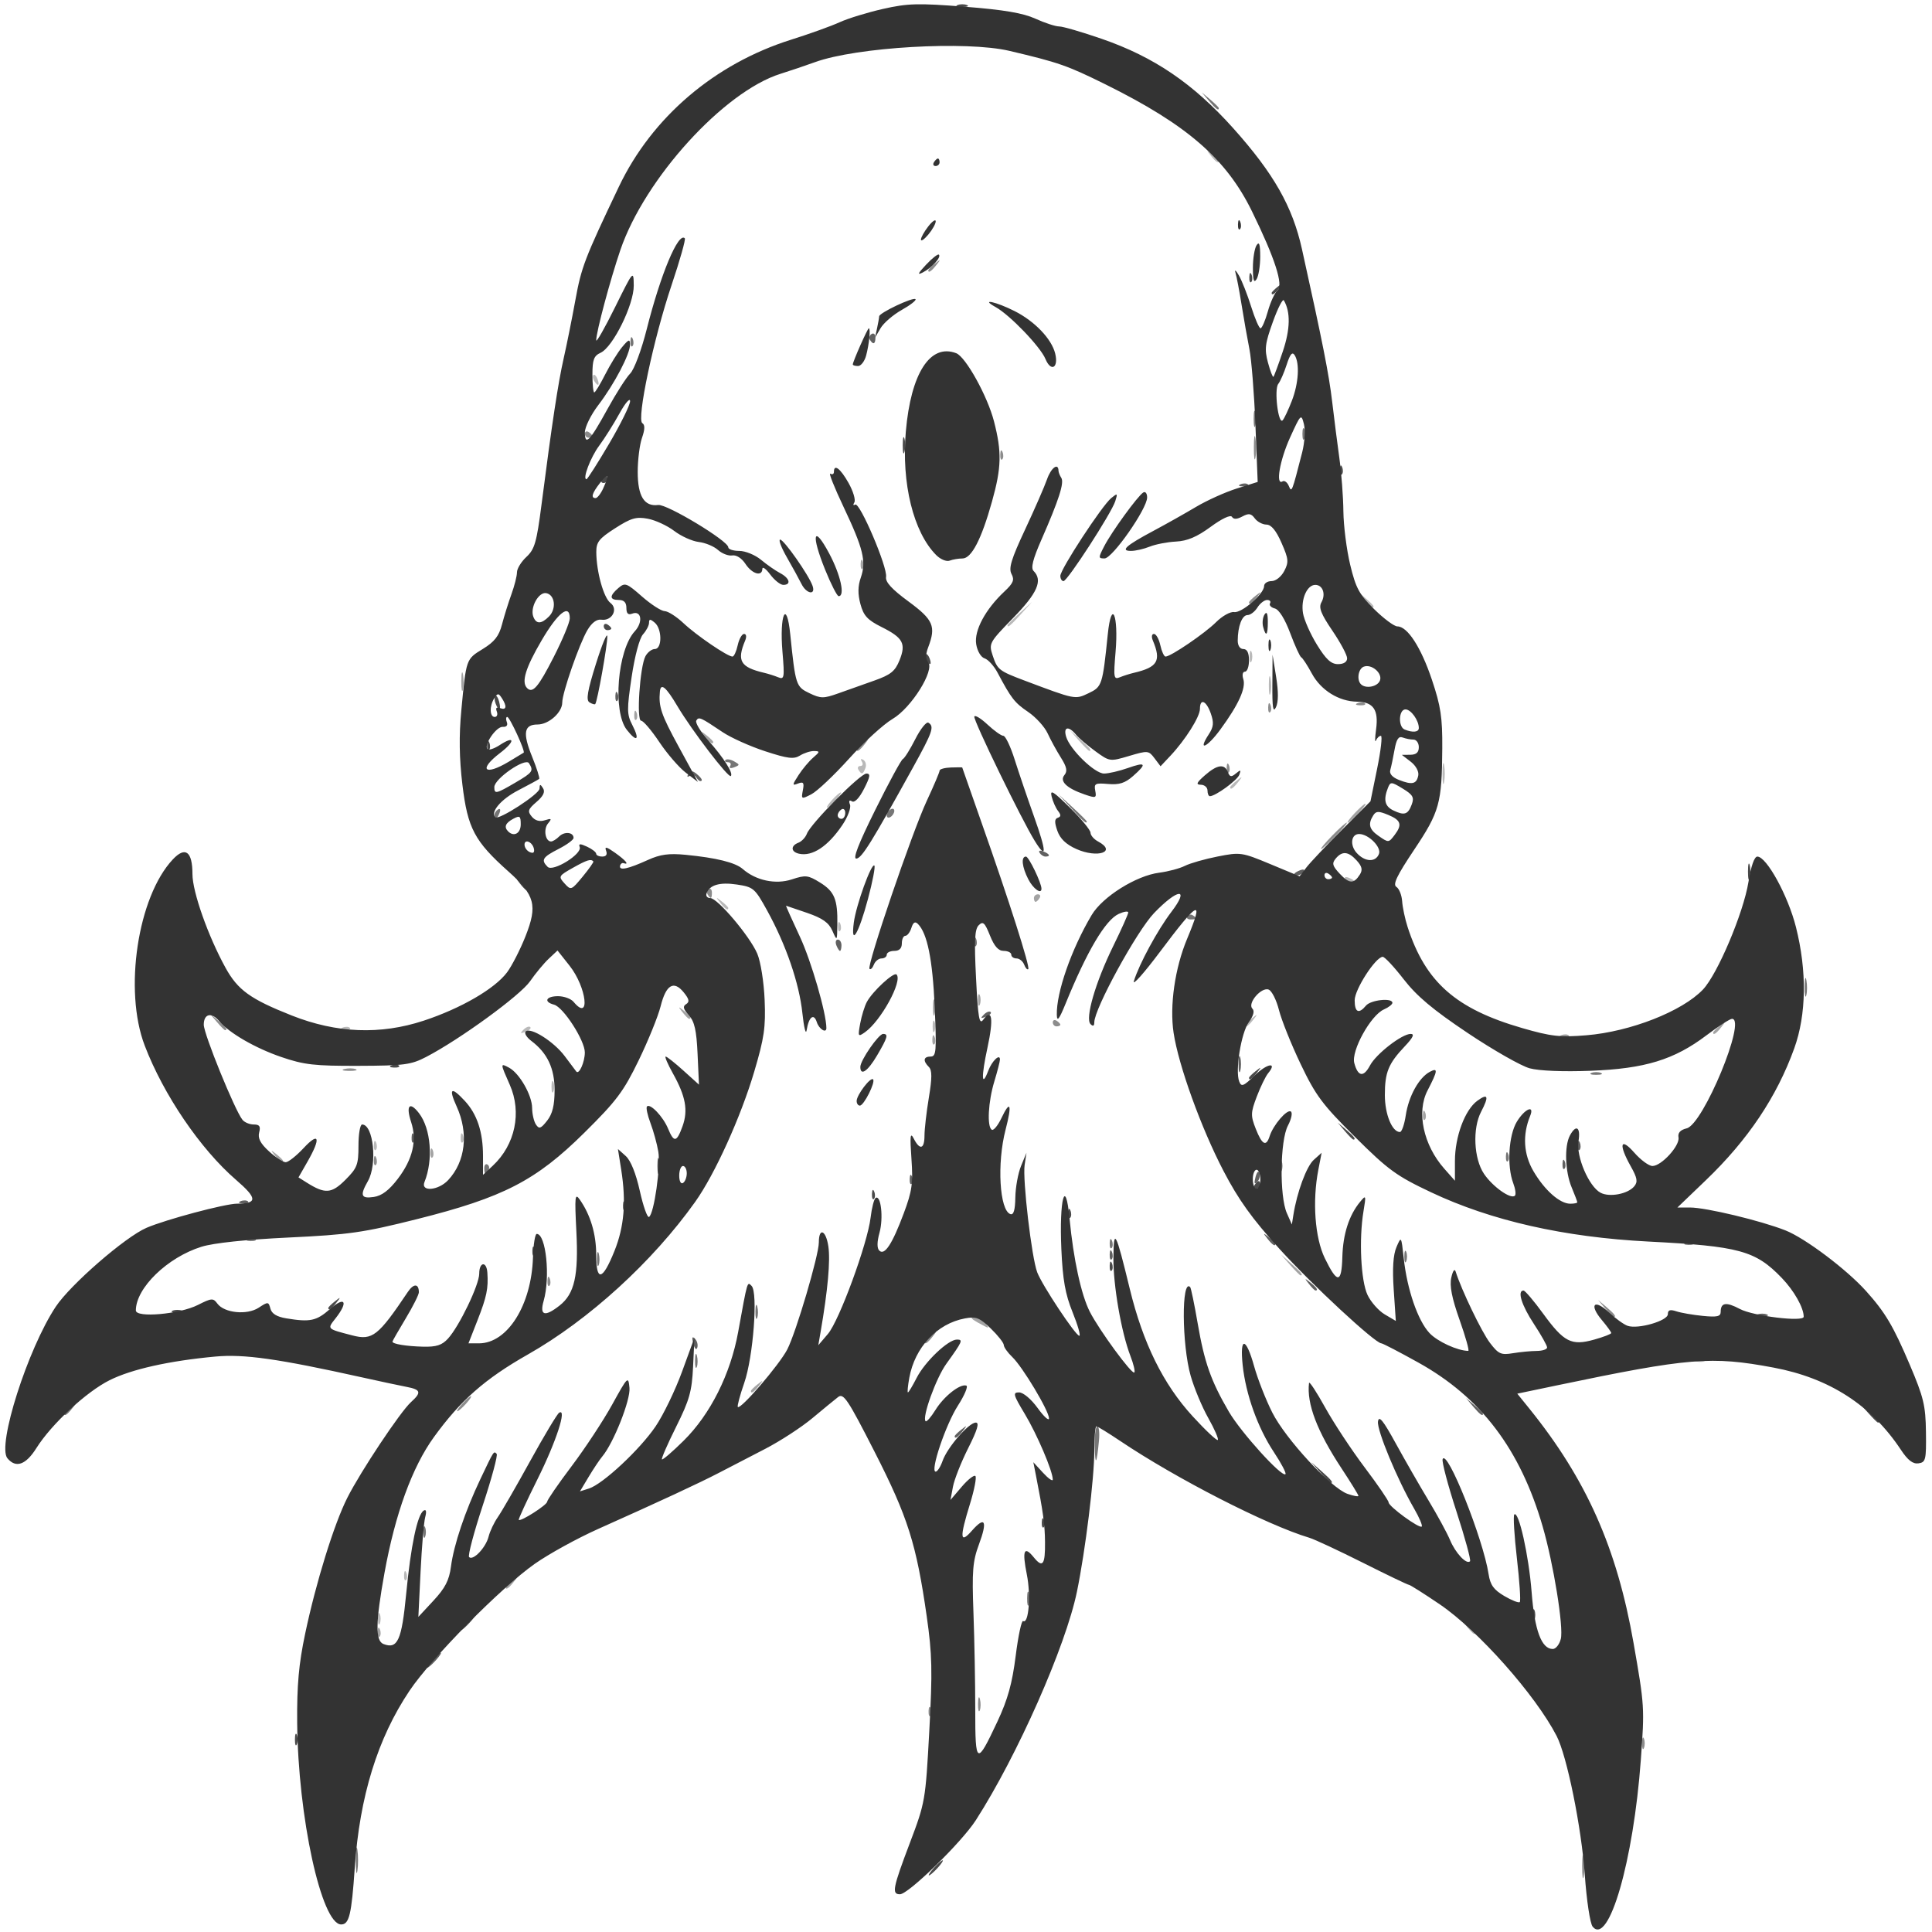 <?xml version="1.0" encoding="UTF-8" standalone="no"?>
<!-- Created with Inkscape (http://www.inkscape.org/) -->

<svg
   version="1.1"
   id="svg1416"
   width="682.667"
   height="682.667"
   viewBox="0 0 682.667 682.667"
   sodipodi:docname="trace.svg"
   inkscape:version="1.2 (dc2aedaf03, 2022-05-15)"
   xmlns:inkscape="http://www.inkscape.org/namespaces/inkscape"
   xmlns:sodipodi="http://sodipodi.sourceforge.net/DTD/sodipodi-0.dtd"
   xmlns="http://www.w3.org/2000/svg"
   xmlns:svg="http://www.w3.org/2000/svg">
  <defs
     id="defs1420" />
  <sodipodi:namedview
     id="namedview1418"
     pagecolor="#ffffff"
     bordercolor="#000000"
     borderopacity="0.25"
     inkscape:showpageshadow="2"
     inkscape:pageopacity="0.0"
     inkscape:pagecheckerboard="0"
     inkscape:deskcolor="#d1d1d1"
     showgrid="false"
     inkscape:zoom="0.86865232"
     inkscape:cx="337.87972"
     inkscape:cy="340.75774"
     inkscape:window-width="1280"
     inkscape:window-height="971"
     inkscape:window-x="-8"
     inkscape:window-y="-8"
     inkscape:window-maximized="1"
     inkscape:current-layer="g1422" />
  <g
     inkscape:groupmode="layer"
     inkscape:label="Image"
     id="g1422">
    <g
       id="g1426">
      <path
         style="fill:#b9b9b9;fill-opacity:1;stroke-width:1.333"
         d="m 518.497,575 c -1.658,-2.115 -1.611,-2.162 0.503,-0.503 2.221,1.742 2.927,2.837 1.83,2.837 -0.277,0 -1.327,-1.05 -2.333,-2.333 z m -384.953,-3 c 0,-1.833 0.303,-2.583 0.673,-1.667 0.37,0.917 0.37,2.417 0,3.333 -0.37,0.917 -0.673,0.167 -0.673,-1.667 z m 9.228,-15.444 c 0.064,-1.553 0.38,-1.869 0.806,-0.806 0.385,0.962 0.338,2.113 -0.105,2.556 -0.443,0.443 -0.758,-0.344 -0.7,-1.75 z m 456.978,-76.133 c 0.962,-0.385 2.113,-0.338 2.556,0.105 0.443,0.443 -0.344,0.758 -1.75,0.7 -1.553,-0.064 -1.869,-0.38 -0.806,-0.806 z M 132.105,404.556 c 0.064,-1.553 0.38,-1.869 0.806,-0.806 0.385,0.963 0.338,2.113 -0.105,2.556 -0.443,0.443 -0.758,-0.344 -0.7,-1.75 z m 30.667,-2.667 c 0.064,-1.553 0.38,-1.869 0.806,-0.806 0.385,0.962 0.338,2.112 -0.105,2.556 -0.443,0.443 -0.758,-0.344 -0.7,-1.75 z m 32.105,-17.889 c 0,-1.833 0.303,-2.583 0.673,-1.667 0.37,0.917 0.37,2.417 0,3.333 -0.37,0.917 -0.673,0.167 -0.673,-1.667 z m -9.899,-20.165 c 0.904,-0.911 1.98,-1.321 2.391,-0.91 0.411,0.411 -0.329,1.156 -1.644,1.657 -1.9,0.724 -2.053,0.57 -0.746,-0.746 z m 144.566,-1.168 c 0,-1.833 0.303,-2.583 0.673,-1.667 0.37,0.917 0.37,2.417 0,3.333 -0.37,0.917 -0.673,0.167 -0.673,-1.667 z m -208.461,0.423 c 0.963,-0.385 2.112,-0.338 2.556,0.105 0.443,0.443 -0.344,0.758 -1.75,0.7 -1.553,-0.064 -1.869,-0.38 -0.806,-0.806 z m 318.917,-0.926 c 0,-0.277 1.05,-1.327 2.333,-2.333 2.115,-1.658 2.162,-1.611 0.503,0.503 -1.742,2.221 -2.837,2.927 -2.837,1.83 z M 296.105,327.222 c 0.064,-1.553 0.38,-1.869 0.806,-0.806 0.385,0.962 0.338,2.112 -0.105,2.556 -0.443,0.443 -0.758,-0.344 -0.7,-1.75 z m -41.609,-8.222 c -1.659,-2.115 -1.611,-2.162 0.503,-0.503 1.283,1.006 2.333,2.056 2.333,2.333 0,1.097 -1.095,0.391 -2.837,-1.83 z m 220.846,-8.318 c -0.467,-0.756 0.068,-0.979 1.255,-0.524 2.31,0.886 2.733,1.842 0.815,1.842 -0.69,0 -1.621,-0.593 -2.069,-1.318 z M 294,282.667 c 1.327,-1.467 2.713,-2.667 3.08,-2.667 0.367,0 -0.419,1.2 -1.747,2.667 -1.327,1.467 -2.713,2.667 -3.08,2.667 -0.367,0 0.419,-1.2 1.747,-2.667 z m 140.667,-4.503 c 0,-0.277 1.05,-1.327 2.333,-2.333 2.115,-1.658 2.162,-1.611 0.503,0.503 -1.742,2.221 -2.837,2.927 -2.837,1.83 z m 75.03,-4.83 c 0,-3.3 0.26,-4.65 0.578,-3 0.318,1.65 0.318,4.35 0,6 -0.318,1.65 -0.578,0.3 -0.578,-3 z m -206.363,-1.333 c -0.453,-0.733 -0.153,-1.333 0.667,-1.333 0.82,0 1.063,-0.693 0.539,-1.539 -0.576,-0.932 -0.367,-1.178 0.53,-0.624 0.815,0.503 1.143,1.796 0.73,2.873 -0.885,2.307 -1.353,2.425 -2.466,0.624 z m 77.899,-10.333 -3.232,-3.667 3.667,3.232 c 3.427,3.021 4.278,4.101 3.232,4.101 -0.239,0 -1.889,-1.65 -3.667,-3.667 z m 67.104,-19.667 c 0.015,-2.933 0.288,-3.976 0.607,-2.318 0.319,1.659 0.307,4.059 -0.027,5.333 -0.334,1.275 -0.595,-0.082 -0.58,-3.016 z m -6.792,-10 c 0,-1.833 0.303,-2.583 0.673,-1.667 0.37,0.917 0.37,2.417 0,3.333 -0.37,0.917 -0.673,0.167 -0.673,-1.667 z m -85.544,-11.084 c 0,-0.229 1.95,-2.179 4.333,-4.333 l 4.333,-3.916 -3.916,4.333 c -3.65,4.039 -4.751,4.946 -4.751,3.916 z m 125.873,-9.249 -2.54,-3 3,2.54 c 1.65,1.397 3,2.747 3,3 0,1.067 -1.073,0.279 -3.46,-2.54 z M 209.945,134.578 c -0.483,-0.782 -0.593,-1.708 -0.243,-2.058 0.349,-0.35 0.991,0.29 1.425,1.422 0.902,2.349 0.133,2.763 -1.182,0.635 z M 427.83,55 c -1.658,-2.115 -1.611,-2.162 0.503,-0.503 1.283,1.006 2.333,2.056 2.333,2.333 0,1.097 -1.095,0.391 -2.837,-1.83 z"
         id="path1440" />
      <path
         style="fill:#a3a3a3;fill-opacity:1;stroke-width:1.333"
         d="m 133.439,576.556 c 0.064,-1.553 0.38,-1.869 0.806,-0.806 0.385,0.962 0.338,2.113 -0.105,2.556 -0.443,0.443 -0.758,-0.344 -0.7,-1.75 z m 45.228,-15.726 c 0,-0.277 1.05,-1.327 2.333,-2.333 2.115,-1.659 2.162,-1.611 0.503,0.503 -1.742,2.221 -2.837,2.927 -2.837,1.83 z m 86.667,-69.333 c 0,-0.277 1.05,-1.327 2.333,-2.333 2.115,-1.658 2.162,-1.611 0.503,0.503 -1.742,2.221 -2.837,2.927 -2.837,1.83 z m 80,-24.274 c -2.242,-1.244 -2.623,-1.856 -1.163,-1.869 1.194,-0.011 2.917,0.88 3.83,1.98 1.947,2.346 1.746,2.338 -2.667,-0.111 z m 110.566,-20.222 -3.232,-3.667 3.667,3.232 c 3.427,3.021 4.278,4.101 3.232,4.101 -0.239,0 -1.889,-1.65 -3.667,-3.667 z M 97.163,408.333 c -1.658,-2.115 -1.611,-2.162 0.503,-0.503 1.283,1.006 2.333,2.056 2.333,2.333 0,1.097 -1.095,0.391 -2.837,-1.83 z m 54.942,-1.111 c 0.064,-1.553 0.38,-1.869 0.806,-0.806 0.385,0.962 0.338,2.113 -0.105,2.556 -0.443,0.443 -0.758,-0.344 -0.7,-1.75 z m 350.667,-13.333 c 0.064,-1.553 0.38,-1.869 0.806,-0.806 0.385,0.962 0.338,2.112 -0.105,2.556 -0.443,0.443 -0.758,-0.344 -0.7,-1.75 z M 329.439,367.222 c 0.064,-1.553 0.38,-1.869 0.806,-0.806 0.385,0.962 0.338,2.113 -0.105,2.556 -0.443,0.443 -0.758,-0.344 -0.7,-1.75 z m 222.311,-1.466 c 0.962,-0.385 2.113,-0.338 2.556,0.105 0.443,0.443 -0.344,0.758 -1.75,0.7 -1.553,-0.064 -1.869,-0.38 -0.806,-0.806 z m 53.583,-0.926 c 0,-0.277 1.05,-1.327 2.333,-2.333 2.115,-1.658 2.162,-1.611 0.503,0.503 -1.742,2.221 -2.837,2.927 -2.837,1.83 z m -364.17,-7.163 c -1.658,-2.115 -1.611,-2.162 0.503,-0.503 2.221,1.742 2.927,2.837 1.83,2.837 -0.277,0 -1.327,-1.05 -2.333,-2.333 z m 88.479,-1.667 c 0,-2.567 0.274,-3.617 0.61,-2.333 0.335,1.283 0.335,3.383 0,4.667 -0.335,1.283 -0.61,0.233 -0.61,-2.333 z m 15.901,-2.667 c 0,-1.833 0.303,-2.583 0.673,-1.667 0.37,0.917 0.37,2.417 0,3.333 -0.37,0.917 -0.673,0.167 -0.673,-1.667 z m 19.789,-36 c 0,-0.733 0.635,-1.333 1.412,-1.333 0.777,0 1.041,0.6 0.588,1.333 -0.453,0.733 -1.089,1.333 -1.412,1.333 -0.323,0 -0.588,-0.6 -0.588,-1.333 z m 113.333,-30 c 1.722,-1.833 3.432,-3.333 3.798,-3.333 0.367,0 -0.743,1.5 -2.465,3.333 -1.722,1.833 -3.432,3.333 -3.798,3.333 -0.367,0 0.743,-1.5 2.465,-3.333 z m -229.503,-27 c -1.658,-2.115 -1.611,-2.162 0.503,-0.503 1.283,1.006 2.333,2.056 2.333,2.333 0,1.097 -1.095,0.391 -2.837,-1.83 z m -25.058,-7.778 c 0.064,-1.553 0.38,-1.869 0.806,-0.806 0.385,0.962 0.338,2.112 -0.105,2.556 -0.443,0.443 -0.758,-0.344 -0.7,-1.75 z m -61.102,-11.889 c 0.015,-2.933 0.288,-3.976 0.607,-2.318 0.319,1.659 0.307,4.059 -0.027,5.333 -0.334,1.275 -0.595,-0.082 -0.58,-3.016 z m 141.102,-41.444 c 0.064,-1.553 0.38,-1.869 0.806,-0.806 0.385,0.963 0.338,2.112 -0.105,2.556 -0.443,0.443 -0.758,-0.344 -0.7,-1.75 z"
         id="path1438" />
      <path
         style="fill:#8c8c8c;fill-opacity:1;stroke-width:1.333"
         d="m 559.048,659.333 c 0.011,-3.667 0.269,-5.008 0.575,-2.982 0.306,2.027 0.298,5.027 -0.018,6.667 -0.316,1.64 -0.567,-0.018 -0.557,-3.685 z m 21.163,-43.333 c 0,-1.833 0.303,-2.583 0.673,-1.667 0.37,0.917 0.37,2.417 0,3.333 -0.37,0.917 -0.673,0.167 -0.673,-1.667 z M 328.105,604.556 c 0.064,-1.553 0.38,-1.869 0.806,-0.806 0.385,0.962 0.338,2.113 -0.105,2.556 -0.443,0.443 -0.758,-0.344 -0.7,-1.75 z m 17.488,-2.556 c 0.027,-2.2 0.326,-2.939 0.664,-1.641 0.338,1.297 0.316,3.097 -0.05,4 -0.365,0.903 -0.642,-0.159 -0.615,-2.359 z m -182.26,-106 c 1.327,-1.467 2.713,-2.667 3.08,-2.667 0.367,0 -0.419,1.2 -1.747,2.667 -1.327,1.467 -2.713,2.667 -3.08,2.667 -0.367,0 0.419,-1.2 1.747,-2.667 z m 163.333,-21.837 c 0,-0.277 1.05,-1.327 2.333,-2.333 2.115,-1.659 2.162,-1.611 0.503,0.503 -1.742,2.221 -2.837,2.927 -2.837,1.83 z m 240.54,-11.83 -2.54,-3 3,2.54 c 2.819,2.387 3.607,3.46 2.54,3.46 -0.253,0 -1.603,-1.35 -3,-3 z m -373.768,-9.778 c 0.064,-1.553 0.38,-1.869 0.806,-0.806 0.385,0.962 0.338,2.112 -0.105,2.556 -0.443,0.443 -0.758,-0.344 -0.7,-1.75 z M 87.75,437.756 c 0.963,-0.385 2.112,-0.338 2.556,0.105 0.443,0.443 -0.344,0.758 -1.75,0.7 -1.553,-0.064 -1.869,-0.38 -0.806,-0.806 z m 44.355,-27.867 c 0.064,-1.553 0.38,-1.869 0.806,-0.806 0.385,0.962 0.338,2.112 -0.105,2.556 -0.443,0.443 -0.758,-0.344 -0.7,-1.75 z m -10.413,-32.146 c 1.297,-0.338 3.097,-0.316 4,0.05 0.903,0.365 -0.159,0.642 -2.359,0.615 -2.2,-0.027 -2.939,-0.326 -1.641,-0.664 z m -45.152,-16.743 -2.54,-3 3,2.54 c 2.819,2.387 3.607,3.46 2.54,3.46 -0.253,0 -1.603,-1.35 -3,-3 z m 295.46,0.255 c 0,-0.777 0.6,-1.041 1.333,-0.588 0.733,0.453 1.333,1.089 1.333,1.412 0,0.323 -0.6,0.588 -1.333,0.588 -0.733,0 -1.333,-0.635 -1.333,-1.412 z M 250.057,316.092 c -0.422,-0.683 -0.257,-1.556 0.366,-1.941 0.623,-0.385 1.133,0.173 1.133,1.241 0,2.248 -0.42,2.445 -1.499,0.7 z m 220.61,-20.759 c 2.488,-2.567 4.823,-4.667 5.19,-4.667 0.367,0 -1.369,2.1 -3.856,4.667 -2.488,2.567 -4.823,4.667 -5.19,4.667 -0.367,0 1.369,-2.1 3.856,-4.667 z m -37.228,-24.111 c 0.064,-1.553 0.38,-1.869 0.806,-0.806 0.385,0.962 0.338,2.112 -0.105,2.556 -0.443,0.443 -0.758,-0.344 -0.7,-1.75 z m -130.772,-6.392 c 0,-0.277 1.05,-1.327 2.333,-2.333 2.115,-1.659 2.162,-1.611 0.503,0.503 -1.742,2.221 -2.837,2.927 -2.837,1.83 z m 145.439,-14.941 c 0.064,-1.553 0.38,-1.869 0.806,-0.806 0.385,0.963 0.338,2.112 -0.105,2.556 -0.443,0.443 -0.758,-0.344 -0.7,-1.75 z m 31.645,-1.466 c 0.962,-0.385 2.112,-0.338 2.556,0.105 0.443,0.443 -0.344,0.758 -1.75,0.7 -1.553,-0.064 -1.869,-0.38 -0.806,-0.806 z m -38.417,-35.593 c 0,-0.277 1.05,-1.327 2.333,-2.333 2.115,-1.658 2.162,-1.611 0.503,0.503 -1.742,2.221 -2.837,2.927 -2.837,1.83 z m 1.715,-54.83 c 0.011,-3.667 0.269,-5.008 0.575,-2.982 0.306,2.027 0.298,5.027 -0.018,6.667 -0.316,1.64 -0.567,-0.018 -0.557,-3.685 z m -89.609,2.556 c 0.064,-1.553 0.38,-1.869 0.806,-0.806 0.385,0.962 0.338,2.112 -0.105,2.556 -0.443,0.443 -0.758,-0.344 -0.7,-1.75 z m -146.772,-7.301 c 0,-0.777 0.6,-1.041 1.333,-0.588 0.733,0.453 1.333,1.089 1.333,1.412 0,0.323 -0.6,0.588 -1.333,0.588 -0.733,0 -1.333,-0.635 -1.333,-1.412 z M 328,95.497 c 0,-0.277 1.05,-1.327 2.333,-2.333 2.115,-1.658 2.162,-1.611 0.503,0.503 -1.742,2.221 -2.837,2.927 -2.837,1.83 z"
         id="path1436" />
      <path
         style="fill:#767676;fill-opacity:1;stroke-width:1.333"
         d="m 125.733,657.333 c 0,-4.033 0.25,-5.683 0.555,-3.667 0.305,2.017 0.305,5.317 0,7.333 -0.305,2.017 -0.555,0.367 -0.555,-3.667 z m 237.194,-92.667 c 0.027,-2.2 0.326,-2.939 0.664,-1.641 0.338,1.297 0.316,3.097 -0.05,4 -0.365,0.903 -0.642,-0.159 -0.615,-2.359 z M 149.544,541.333 c 0,-1.833 0.303,-2.583 0.673,-1.667 0.37,0.917 0.37,2.417 0,3.333 -0.37,0.917 -0.673,0.167 -0.673,-1.667 z m 237.277,-30.333 c -0.085,-3.85 0.325,-7 0.911,-7 0.586,0 0.851,2.25 0.59,5 -0.816,8.575 -1.34,9.273 -1.501,2 z M 22.667,499.497 c 0,-0.277 1.05,-1.327 2.333,-2.333 2.115,-1.658 2.162,-1.611 0.503,0.503 -1.742,2.221 -2.837,2.927 -2.837,1.83 z M 245.593,480.667 c 0.027,-2.2 0.326,-2.939 0.664,-1.641 0.338,1.297 0.316,3.097 -0.05,4 -0.365,0.903 -0.642,-0.159 -0.615,-2.359 z m 21.333,-17.333 c 0.027,-2.2 0.326,-2.939 0.664,-1.641 0.338,1.297 0.316,3.097 -0.05,4 -0.365,0.903 -0.642,-0.159 -0.615,-2.359 z m -56,-18.667 c 0.027,-2.2 0.326,-2.939 0.664,-1.641 0.338,1.297 0.316,3.097 -0.05,4 -0.365,0.903 -0.642,-0.159 -0.615,-2.359 z m 285.284,-0.667 c 0,-1.833 0.303,-2.583 0.673,-1.667 0.37,0.917 0.37,2.417 0,3.333 -0.37,0.917 -0.673,0.167 -0.673,-1.667 z m -104.105,-4.778 c 0.064,-1.553 0.38,-1.869 0.806,-0.806 0.385,0.963 0.338,2.113 -0.105,2.556 -0.443,0.443 -0.758,-0.344 -0.7,-1.75 z m 203.645,-0.133 c 0.962,-0.385 2.113,-0.338 2.556,0.105 0.443,0.443 -0.344,0.758 -1.75,0.7 -1.553,-0.064 -1.869,-0.38 -0.806,-0.806 z M 171.111,412.725 c 0,-1.068 0.51,-1.626 1.133,-1.241 0.623,0.385 0.788,1.259 0.366,1.941 -1.078,1.745 -1.499,1.548 -1.499,-0.7 z m 281.099,-0.725 c 0,-1.833 0.303,-2.583 0.673,-1.667 0.37,0.917 0.37,2.417 0,3.333 -0.37,0.917 -0.673,0.167 -0.673,-1.667 z m 79.895,-3.444 c 0.064,-1.553 0.38,-1.869 0.806,-0.806 0.385,0.963 0.338,2.113 -0.105,2.556 -0.443,0.443 -0.758,-0.344 -0.7,-1.75 z m 30.228,-29.439 c 0.917,-0.37 2.417,-0.37 3.333,0 0.917,0.37 0.167,0.673 -1.667,0.673 -1.833,0 -2.583,-0.303 -1.667,-0.673 z m 75.336,-30.45 c 0.015,-2.933 0.288,-3.976 0.607,-2.318 0.319,1.659 0.307,4.059 -0.027,5.333 -0.334,1.275 -0.595,-0.082 -0.58,-3.016 z M 344.105,332.556 c 0.064,-1.553 0.38,-1.869 0.806,-0.806 0.385,0.962 0.338,2.112 -0.105,2.556 -0.443,0.443 -0.758,-0.344 -0.7,-1.75 z m 75.379,-8.8 c 0.385,-0.623 1.259,-0.788 1.941,-0.366 1.745,1.078 1.548,1.499 -0.7,1.499 -1.068,0 -1.626,-0.51 -1.241,-1.133 z m -40.889,-38.089 -4.595,-5 5,4.595 c 2.75,2.527 5,4.777 5,5 0,1.018 -1.128,0.059 -5.405,-4.595 z m -203.928,2.412 c 0,-0.69 0.593,-1.621 1.318,-2.069 0.756,-0.467 0.979,0.068 0.524,1.255 -0.886,2.31 -1.842,2.733 -1.842,0.815 z m 138.667,0.079 c 0,-0.733 0.6,-1.704 1.333,-2.157 0.733,-0.453 1.333,-0.224 1.333,0.509 0,0.733 -0.6,1.704 -1.333,2.157 -0.733,0.453 -1.333,0.224 -1.333,-0.509 z m -55.324,-17.506 c 0.448,-0.725 0.079,-1.318 -0.82,-1.318 -0.899,0 -1.279,-0.355 -0.845,-0.789 0.434,-0.434 1.8,-0.223 3.035,0.468 2.085,1.167 2.088,1.318 0.031,2.107 -1.302,0.499 -1.879,0.306 -1.401,-0.468 z m 202.201,-117.318 c 0,-1.833 0.303,-2.583 0.673,-1.667 0.37,0.917 0.37,2.417 0,3.333 -0.37,0.917 -0.673,0.167 -0.673,-1.667 z m -17.235,-5.333 c 0,-2.567 0.274,-3.617 0.61,-2.333 0.335,1.283 0.335,3.383 0,4.667 -0.335,1.283 -0.61,0.233 -0.61,-2.333 z M 222.772,120.556 c 0.064,-1.553 0.38,-1.869 0.806,-0.806 0.385,0.963 0.338,2.112 -0.105,2.556 -0.443,0.443 -0.758,-0.344 -0.7,-1.75 z m 204.435,-84.889 -2.54,-3 3,2.54 c 1.65,1.397 3,2.747 3,3 0,1.067 -1.073,0.279 -3.46,-2.54 z"
         id="path1434" />
      <path
         style="fill:#606060;fill-opacity:1;stroke-width:1.333"
         d="m 152.667,586.667 c 1.327,-1.467 2.713,-2.667 3.08,-2.667 0.367,0 -0.419,1.2 -1.747,2.667 -1.327,1.467 -2.713,2.667 -3.08,2.667 -0.367,0 0.419,-1.2 1.747,-2.667 z m 12,-13.333 c 1.327,-1.467 2.713,-2.667 3.08,-2.667 0.367,0 -0.419,1.2 -1.747,2.667 -1.327,1.467 -2.713,2.667 -3.08,2.667 -0.367,0 0.419,-1.2 1.747,-2.667 z M 337.333,507.497 c 0,-0.277 1.05,-1.327 2.333,-2.333 2.115,-1.658 2.162,-1.611 0.503,0.503 -1.742,2.221 -2.837,2.927 -2.837,1.83 z M 520.54,497 l -2.54,-3 3,2.54 c 1.65,1.397 3,2.747 3,3 0,1.067 -1.073,0.279 -3.46,-2.54 z M 244.975,474.774 c -0.58,-2.218 -0.406,-2.738 0.583,-1.749 0.775,0.775 1.146,2.196 0.826,3.158 -0.333,0.999 -0.937,0.394 -1.409,-1.409 z m 376.025,-10.323 c 0.917,-0.37 2.417,-0.37 3.333,0 0.917,0.37 0.167,0.673 -1.667,0.673 -1.833,0 -2.583,-0.303 -1.667,-0.673 z M 462.497,453.667 c -1.658,-2.115 -1.611,-2.162 0.503,-0.503 2.221,1.742 2.927,2.837 1.83,2.837 -0.277,0 -1.327,-1.05 -2.333,-2.333 z m -70.391,-10.444 c 0.064,-1.553 0.38,-1.869 0.806,-0.806 0.385,0.963 0.338,2.113 -0.105,2.556 -0.443,0.443 -0.758,-0.344 -0.7,-1.75 z m 55.725,-5.556 c -1.659,-2.115 -1.611,-2.162 0.503,-0.503 1.283,1.006 2.333,2.056 2.333,2.333 0,1.097 -1.095,0.391 -2.837,-1.83 z M 220.105,425.889 c 0.064,-1.553 0.38,-1.869 0.806,-0.806 0.385,0.962 0.338,2.112 -0.105,2.556 -0.443,0.443 -0.758,-0.344 -0.7,-1.75 z M 85.083,424.423 c 0.963,-0.385 2.112,-0.338 2.556,0.105 0.443,0.443 -0.344,0.758 -1.75,0.7 -1.553,-0.064 -1.869,-0.38 -0.806,-0.806 z m 236.355,-7.867 c 0.064,-1.553 0.38,-1.869 0.806,-0.806 0.385,0.963 0.338,2.113 -0.105,2.556 -0.443,0.443 -0.758,-0.344 -0.7,-1.75 z m 122.203,-0.662 c 0.471,-1.803 1.076,-2.407 1.409,-1.409 0.321,0.962 -0.051,2.383 -0.826,3.158 -0.989,0.989 -1.163,0.469 -0.583,-1.749 z m 108.464,-4.671 c 0.064,-1.553 0.38,-1.869 0.806,-0.806 0.385,0.962 0.338,2.113 -0.105,2.556 -0.443,0.443 -0.758,-0.344 -0.7,-1.75 z m 5.333,-6.667 c 0.064,-1.553 0.38,-1.869 0.806,-0.806 0.385,0.963 0.338,2.113 -0.105,2.556 -0.443,0.443 -0.758,-0.344 -0.7,-1.75 z M 145.439,401.889 c 0.064,-1.553 0.38,-1.869 0.806,-0.806 0.385,0.962 0.338,2.112 -0.105,2.556 -0.443,0.443 -0.758,-0.344 -0.7,-1.75 z m 292.204,-25.889 c 0,-2.567 0.274,-3.617 0.61,-2.333 0.335,1.283 0.335,3.383 0,4.667 -0.335,1.283 -0.61,0.233 -0.61,-2.333 z m -89.998,-17.499 c 0.904,-0.911 1.98,-1.321 2.391,-0.91 0.411,0.411 -0.329,1.156 -1.644,1.657 -1.9,0.724 -2.053,0.57 -0.746,-0.746 z m -52.127,-24.501 c -0.422,-1.1 -0.186,-2 0.524,-2 0.71,0 1.291,0.9 1.291,2 0,1.1 -0.236,2 -0.524,2 -0.288,0 -0.869,-0.9 -1.291,-2 z m 161.816,-25.191 c 0,-0.288 0.931,-0.881 2.069,-1.318 1.187,-0.455 1.722,-0.232 1.255,0.524 -0.783,1.267 -3.324,1.874 -3.324,0.794 z m -89.991,-7.461 c -0.467,-0.756 0.068,-0.979 1.255,-0.524 2.31,0.886 2.733,1.842 0.815,1.842 -0.69,0 -1.621,-0.593 -2.069,-1.318 z M 245.987,274.645 c -0.461,-0.745 -1.489,-0.953 -2.285,-0.461 -0.885,0.547 -1.062,0.271 -0.456,-0.71 0.759,-1.228 1.432,-1.238 2.873,-0.043 1.887,1.566 2.392,2.568 1.293,2.568 -0.323,0 -0.965,-0.61 -1.425,-1.355 z M 217.439,245.889 c 0.064,-1.553 0.38,-1.869 0.806,-0.806 0.385,0.963 0.338,2.112 -0.105,2.556 -0.443,0.443 -0.758,-0.344 -0.7,-1.75 z m 220.978,-74.8 c 0.963,-0.385 2.113,-0.338 2.556,0.105 0.443,0.443 -0.344,0.758 -1.75,0.7 -1.553,-0.064 -1.869,-0.38 -0.806,-0.806 z M 307.39,120.092 c -0.422,-0.683 -0.157,-1.618 0.588,-2.079 0.745,-0.461 1.355,0.098 1.355,1.241 0,2.342 -0.8,2.687 -1.943,0.837 z"
         id="path1432" />
      <path
         style="fill:#494949;fill-opacity:1;stroke-width:1.333"
         d="m 330,660 c 1.327,-1.467 2.713,-2.667 3.08,-2.667 0.367,0 -0.419,1.2 -1.747,2.667 -1.327,1.467 -2.713,2.667 -3.08,2.667 -0.367,0 0.419,-1.2 1.747,-2.667 z M 104.211,614.667 c 0,-1.833 0.303,-2.583 0.673,-1.667 0.37,0.917 0.37,2.417 0,3.333 -0.37,0.917 -0.673,0.167 -0.673,-1.667 z m 437.333,-44 c 0,-1.833 0.303,-2.583 0.673,-1.667 0.37,0.917 0.37,2.417 0,3.333 -0.37,0.917 -0.673,0.167 -0.673,-1.667 z M 368.105,537.889 c 0.064,-1.553 0.38,-1.869 0.806,-0.806 0.385,0.963 0.338,2.113 -0.105,2.556 -0.443,0.443 -0.758,-0.344 -0.7,-1.75 z m 98.46,-17.556 -3.232,-3.667 3.667,3.232 c 3.427,3.021 4.278,4.101 3.232,4.101 -0.239,0 -1.889,-1.65 -3.667,-3.667 z m 193.333,-21.333 -3.232,-3.667 3.667,3.232 c 3.427,3.021 4.278,4.101 3.232,4.101 -0.239,0 -1.889,-1.65 -3.667,-3.667 z M 61,463.117 c 0.917,-0.37 2.417,-0.37 3.333,0 0.917,0.37 0.167,0.673 -1.667,0.673 -1.833,0 -2.583,-0.303 -1.667,-0.673 z M 116,462.163 c 0,-0.277 1.05,-1.327 2.333,-2.333 2.115,-1.659 2.162,-1.611 0.503,0.503 -1.742,2.221 -2.837,2.927 -2.837,1.83 z m 276.105,-14.941 c 0.064,-1.553 0.38,-1.869 0.806,-0.806 0.385,0.963 0.338,2.113 -0.105,2.556 -0.443,0.443 -0.758,-0.344 -0.7,-1.75 z m -204,-5.333 c 0.064,-1.553 0.38,-1.869 0.806,-0.806 0.385,0.962 0.338,2.113 -0.105,2.556 -0.443,0.443 -0.758,-0.344 -0.7,-1.75 z m 189.333,-13.333 c 0.064,-1.553 0.38,-1.869 0.806,-0.806 0.385,0.963 0.338,2.113 -0.105,2.556 -0.443,0.443 -0.758,-0.344 -0.7,-1.75 z m -69.333,-6.667 c 0.064,-1.553 0.38,-1.869 0.806,-0.806 0.385,0.962 0.338,2.112 -0.105,2.556 -0.443,0.443 -0.758,-0.344 -0.7,-1.75 z m 135.228,-3.222 c 0.453,-0.733 1.089,-1.333 1.412,-1.333 0.323,0 0.588,0.6 0.588,1.333 0,0.733 -0.635,1.333 -1.412,1.333 -0.777,0 -1.041,-0.6 -0.588,-1.333 z m -211.024,-6.667 c 0,-2.567 0.274,-3.617 0.61,-2.333 0.335,1.283 0.335,3.383 0,4.667 -0.335,1.283 -0.61,0.233 -0.61,-2.333 z m 242.897,-12.333 -2.54,-3 3,2.54 c 2.819,2.387 3.607,3.46 2.54,3.46 -0.253,0 -1.603,-1.35 -3,-3 z m -33.873,-18.837 c 0,-0.277 1.05,-1.327 2.333,-2.333 2.115,-1.658 2.162,-1.611 0.503,0.503 -1.742,2.221 -2.837,2.927 -2.837,1.83 z m -302.917,-4.407 c 0.962,-0.385 2.112,-0.338 2.556,0.105 0.443,0.443 -0.344,0.758 -1.75,0.7 -1.553,-0.064 -1.869,-0.38 -0.806,-0.806 z m 45.413,-64.089 c -1.659,-2.115 -1.611,-2.162 0.503,-0.503 1.283,1.006 2.333,2.056 2.333,2.333 0,1.097 -1.095,0.391 -2.837,-1.83 z m 433.813,-4.333 c 0,-2.567 0.274,-3.617 0.61,-2.333 0.335,1.283 0.335,3.383 0,4.667 -0.335,1.283 -0.61,0.233 -0.61,-2.333 z M 172.105,263.222 c 0.064,-1.553 0.38,-1.869 0.806,-0.806 0.385,0.962 0.338,2.112 -0.105,2.556 -0.443,0.443 -0.758,-0.344 -0.7,-1.75 z m 3.022,-14.613 c -0.434,-1.132 -0.492,-2.355 -0.127,-2.72 0.364,-0.364 0.982,0.562 1.373,2.058 0.831,3.177 -0.092,3.668 -1.246,0.662 z m 152.152,-15.365 c -0.483,-0.782 -0.593,-1.708 -0.243,-2.058 0.349,-0.35 0.991,0.29 1.425,1.422 0.902,2.349 0.133,2.763 -1.182,0.635 z M 213.333,221.255 c 0,-0.777 0.6,-1.041 1.333,-0.588 0.733,0.453 1.333,1.089 1.333,1.412 0,0.323 -0.6,0.588 -1.333,0.588 -0.733,0 -1.333,-0.635 -1.333,-1.412 z m -0.667,-51.921 c 0.453,-0.733 1.089,-1.333 1.412,-1.333 0.323,0 0.588,0.6 0.588,1.333 0,0.733 -0.635,1.333 -1.412,1.333 -0.777,0 -1.041,-0.6 -0.588,-1.333 z m 260.772,-3.444 c 0.064,-1.553 0.38,-1.869 0.806,-0.806 0.385,0.962 0.338,2.112 -0.105,2.556 -0.443,0.443 -0.758,-0.344 -0.7,-1.75 z m -154.463,-8.556 c 0,-2.567 0.274,-3.617 0.61,-2.333 0.335,1.283 0.335,3.383 0,4.667 -0.335,1.283 -0.61,0.233 -0.61,-2.333 z M 449.333,103.497 c 0,-0.277 1.05,-1.327 2.333,-2.333 2.115,-1.658 2.162,-1.611 0.503,0.503 -1.742,2.221 -2.837,2.927 -2.837,1.83 z m -7.895,-5.608 c 0.064,-1.553 0.38,-1.869 0.806,-0.806 0.385,0.963 0.338,2.112 -0.105,2.556 -0.443,0.443 -0.758,-0.344 -0.7,-1.75 z M 338.333,1.784 c 0.917,-0.37 2.417,-0.37 3.333,0 0.917,0.37 0.167,0.673 -1.667,0.673 -1.833,0 -2.583,-0.303 -1.667,-0.673 z"
         id="path1430" />
      <path
         style="fill:#333333;fill-opacity:1;stroke-width:1.333"
         d="m 562.762,680.782 c -0.909,-1.095 -2.133,-9.18 -2.787,-18.41 -1.188,-16.765 -6.3,-41.93 -9.951,-48.992 -7.501,-14.505 -27.742,-37.303 -41.266,-46.479 -5.594,-3.796 -10.501,-6.901 -10.905,-6.901 -0.404,0 -7.736,-3.518 -16.294,-7.817 -8.558,-4.299 -17.06,-8.266 -18.893,-8.815 -15.051,-4.507 -47.006,-20.866 -66.927,-34.261 -4.176,-2.808 -7.926,-5.106 -8.333,-5.106 -0.407,0 -0.74,3.869 -0.74,8.598 0,9.785 -3.146,35.344 -6.131,49.817 -3.99,19.342 -21.083,57.978 -35.724,80.746 -5.035,7.83 -23.829,26.173 -26.816,26.173 -2.961,0 -2.536,-2.198 3.506,-18.145 5.407,-14.273 5.525,-14.948 6.854,-39.427 1.158,-21.331 1.028,-27.167 -0.903,-40.667 -3.656,-25.547 -6.667,-35.052 -18.391,-58.055 -9.455,-18.551 -11.001,-20.877 -12.901,-19.412 -1.187,0.915 -5.3,4.289 -9.139,7.497 -3.839,3.208 -11.339,8.086 -16.667,10.842 -5.328,2.755 -12.687,6.568 -16.354,8.474 -7.054,3.666 -20.72,10.015 -42.667,19.821 -7.333,3.277 -17.396,8.814 -22.362,12.305 -11.976,8.42 -36.495,33.266 -44.285,44.876 -11.26,16.782 -17.606,37.312 -19.337,62.558 -1.135,16.544 -1.963,20 -4.794,20 -6.975,0 -15.275,-38.074 -15.549,-71.333 -0.109,-13.207 0.559,-20.666 2.805,-31.333 3.835,-18.21 10.206,-38.761 14.91,-48.094 4.664,-9.254 18.725,-30.387 22.479,-33.784 3.815,-3.453 3.537,-4.436 -1.532,-5.406 -2.383,-0.456 -9.433,-1.961 -15.667,-3.344 -29.797,-6.612 -41.778,-8.309 -51.967,-7.363 -16.347,1.518 -29.557,4.475 -37.316,8.352 -8.236,4.116 -20.529,15.515 -25.851,23.973 -3.755,5.967 -7.267,7.2 -10.255,3.599 -3.711,-4.472 7.192,-38.647 17.082,-53.543 5.194,-7.823 24.54,-24.638 32.073,-27.877 6.858,-2.949 27.705,-8.508 31.998,-8.533 7.284,-0.042 7.202,-1.88 -0.373,-8.42 -12.572,-10.854 -25.63,-30.065 -32.273,-47.48 -7.441,-19.507 -2.459,-52.507 9.923,-65.721 4.441,-4.74 6.961,-2.865 6.961,5.182 0,6.258 5.529,21.914 11.684,33.085 4.341,7.879 8.761,11.066 23.372,16.853 15.844,6.275 31.319,6.887 46.65,1.844 13.125,-4.318 25.149,-11.292 29.466,-17.09 1.732,-2.327 4.662,-8.06 6.512,-12.741 4.314,-10.918 3.368,-14.505 -6.035,-22.886 -11.977,-10.675 -14.41,-15.261 -16.258,-30.648 -1.124,-9.359 -1.24,-17.339 -0.382,-26.356 1.733,-18.218 1.65,-17.981 7.6,-21.633 4.112,-2.524 5.701,-4.552 6.763,-8.633 0.764,-2.933 2.268,-7.753 3.342,-10.711 1.074,-2.958 1.953,-6.436 1.953,-7.73 0,-1.294 1.506,-3.748 3.346,-5.453 2.892,-2.68 3.611,-5.157 5.301,-18.27 3.737,-28.988 5.891,-43.218 7.845,-51.836 1.081,-4.767 2.939,-14.01 4.129,-20.541 2.152,-11.806 3.231,-14.624 15.371,-40.125 11.694,-24.566 33.839,-43.469 60.901,-51.988 6.476,-2.038 14.181,-4.809 17.123,-6.158 2.942,-1.348 9.842,-3.467 15.333,-4.709 8.735,-1.975 12.351,-2.071 28.904,-0.771 13.786,1.083 20.55,2.229 24.927,4.222 3.304,1.505 7.09,2.742 8.414,2.748 1.324,0.007 8.106,1.982 15.073,4.391 18.444,6.376 32.296,15.796 46.414,31.564 14.313,15.986 20.953,27.66 24.287,42.7 7.32,33.022 9.553,44.307 10.688,54 0.687,5.867 1.836,14.867 2.553,20 0.717,5.133 1.349,13.533 1.404,18.667 0.055,5.133 1.14,13.648 2.412,18.923 1.982,8.218 3.194,10.458 8.477,15.667 3.391,3.343 7.071,6.077 8.18,6.077 3.577,0 8.357,7.373 12.202,18.823 3.144,9.36 3.74,13.306 3.671,24.267 -0.124,19.407 -0.956,22.408 -9.939,35.837 -6.1,9.119 -7.617,12.289 -6.28,13.116 0.97,0.6 1.888,2.885 2.04,5.078 0.152,2.193 1.021,6.288 1.932,9.1 6.306,19.469 17.04,28.937 40.491,35.713 10.227,2.955 13.358,3.307 22.667,2.544 15.565,-1.275 33.888,-8.465 41.204,-16.168 5.144,-5.417 14.308,-27.077 16.068,-37.976 0.907,-5.617 2.088,-9 3.144,-9 3.276,0 10.847,13.816 13.639,24.889 3.929,15.58 3.715,30.932 -0.597,42.886 -6.179,17.13 -16.357,32.316 -31.206,46.559 l -10.077,9.667 h 4.464 c 5.631,0 24.953,4.633 33.7,8.081 6.945,2.737 21.583,13.751 28.492,21.437 6.766,7.527 9.624,12.344 15.44,26.017 4.91,11.543 5.603,14.424 5.725,23.799 0.128,9.849 -0.074,10.697 -2.641,11.064 -1.984,0.284 -3.762,-1.086 -6.209,-4.783 -10.438,-15.773 -25.277,-25.35 -45.011,-29.052 -21.951,-4.117 -29.836,-3.473 -76.271,6.23 l -14.271,2.982 4.271,5.29 c 20.139,24.947 30.943,49.248 36.815,82.814 3.884,22.202 3.921,22.801 2.565,41.369 -2.604,35.643 -11.305,65.747 -17.014,58.868 z M 352.414,608.352 c 3.67,-7.831 5.248,-13.498 6.478,-23.27 0.895,-7.105 2.08,-12.638 2.633,-12.296 1.965,1.214 2.783,-9.081 1.307,-16.433 -1.71,-8.515 -0.985,-10.313 2.45,-6.076 3.165,3.903 4.067,2.654 3.971,-5.499 -0.073,-6.221 -0.652,-10.451 -3.208,-23.444 l -0.918,-4.667 3.436,3.741 c 1.89,2.058 3.436,3.13 3.436,2.383 0,-2.951 -5.579,-16.023 -9.904,-23.205 -4.086,-6.785 -4.298,-7.586 -2.007,-7.586 1.471,0 4.268,2.356 6.569,5.533 2.205,3.043 4.008,4.68 4.008,3.636 0,-2.618 -9.339,-18.215 -12.977,-21.673 -1.637,-1.556 -2.987,-3.462 -3,-4.235 -0.013,-0.773 -2.079,-3.398 -4.592,-5.833 -3.97,-3.848 -5.174,-4.315 -9.184,-3.562 -9.819,1.842 -17.641,10.197 -19.606,20.941 -0.522,2.856 -0.742,5.193 -0.489,5.193 0.253,0 1.637,-2.307 3.076,-5.126 2.93,-5.743 11.125,-13.54 14.231,-13.54 2.252,0 1.993,0.592 -3.754,8.582 -3.622,5.036 -8.639,18.929 -7.314,20.254 0.351,0.351 1.917,-1.432 3.48,-3.961 2.979,-4.82 8.715,-9.346 10.914,-8.613 0.709,0.236 -0.632,3.424 -2.981,7.084 -4.324,6.738 -9.907,23.321 -7.851,23.321 0.615,0 1.713,-1.706 2.44,-3.792 1.663,-4.769 9.27,-13.541 11.743,-13.541 1.329,0 0.565,2.574 -2.671,9 -2.493,4.95 -4.925,11.1 -5.406,13.667 l -0.873,4.667 3.97,-4.658 c 2.184,-2.562 4.359,-4.27 4.833,-3.796 0.474,0.474 -0.379,4.884 -1.897,9.799 -3.741,12.111 -3.58,14.35 0.684,9.501 4.623,-5.257 5.551,-3.439 2.475,4.851 -2.224,5.994 -2.496,9.397 -1.945,24.303 0.353,9.533 0.637,24.945 0.632,34.249 -0.011,19.444 0.493,19.709 7.808,4.103 z m 199.09,-29.224 c 1.045,-4.165 -2.558,-26.494 -6.421,-39.794 -7.923,-27.278 -21.79,-45.565 -43.867,-57.85 -6.737,-3.749 -12.636,-6.816 -13.11,-6.816 -2.182,0 -24.547,-20.732 -36.027,-33.395 -9.657,-10.652 -14.447,-17.325 -19.76,-27.524 -7.906,-15.177 -15.885,-37.26 -17.63,-48.792 -1.455,-9.612 0.46,-22.92 4.784,-33.25 6.131,-14.647 4.073,-13.644 -9.676,4.716 -5.592,7.468 -9.706,12.078 -9.143,10.244 1.848,-6.008 8.394,-18.091 13.24,-24.439 6.623,-8.677 2.394,-8.42 -6.077,0.369 -6.088,6.317 -21.151,33.831 -21.151,38.635 0,1.31 -0.445,1.523 -1.331,0.638 -1.978,-1.978 1.728,-14.736 7.992,-27.516 2.936,-5.991 5.339,-11.358 5.339,-11.928 0,-0.57 -1.515,-0.345 -3.366,0.498 -4.69,2.137 -11.208,13.148 -18.789,31.742 -2.259,5.54 -3.013,6.505 -3.084,3.947 -0.218,-7.856 5.146,-23.237 12.304,-35.28 3.852,-6.48 15.738,-13.93 23.886,-14.971 3.144,-0.402 7.224,-1.489 9.066,-2.417 1.843,-0.928 7.057,-2.416 11.587,-3.307 8.001,-1.574 8.532,-1.497 18.583,2.687 l 10.347,4.307 2.432,-3.15 c 1.338,-1.732 6.975,-7.693 12.527,-13.247 l 10.095,-10.097 2.364,-11.569 c 1.3,-6.363 1.893,-11.569 1.317,-11.569 -0.576,0 -1.365,0.75 -1.754,1.667 -0.389,0.917 -0.363,-0.88 0.058,-3.993 0.931,-6.888 -0.979,-9.65 -6.737,-9.738 -6.442,-0.099 -12.765,-4.037 -15.954,-9.936 -1.586,-2.933 -3.271,-5.513 -3.745,-5.732 -0.474,-0.219 -2.228,-4.053 -3.899,-8.519 -1.885,-5.041 -3.954,-8.36 -5.457,-8.753 -1.331,-0.348 -2.091,-1.165 -1.689,-1.815 0.402,-0.65 -0.061,-1.182 -1.028,-1.182 -0.967,0 -2.507,1.2 -3.423,2.667 -0.916,1.467 -2.49,2.667 -3.499,2.667 -1.922,0 -3.429,3.919 -3.459,9 -0.011,1.786 0.791,3 1.982,3 1.333,0 2,1.333 2,4 0,2.2 -0.64,4 -1.423,4 -0.81,0 -1.063,1.134 -0.588,2.632 0.999,3.148 -1.693,9.055 -8.124,17.822 -4.738,6.46 -8.125,7.86 -4.081,1.687 1.716,-2.619 1.86,-4.096 0.717,-7.375 -1.581,-4.536 -3.835,-5.487 -3.835,-1.619 0,2.779 -5.135,10.935 -10.429,16.565 l -3.491,3.712 -2.138,-2.834 c -2.066,-2.74 -2.365,-2.766 -8.969,-0.805 -6.786,2.015 -6.864,2.004 -11.902,-1.656 -2.789,-2.027 -5.895,-4.685 -6.901,-5.907 -2.612,-3.172 -4.507,-2.745 -3.448,0.778 1.359,4.522 10.085,13 13.381,13 1.592,0 5.371,-0.873 8.396,-1.941 6.438,-2.271 6.881,-1.582 1.834,2.853 -2.806,2.466 -4.864,3.118 -8.767,2.777 -4.571,-0.399 -5.045,-0.153 -4.563,2.364 0.5,2.616 0.243,2.707 -3.745,1.337 -6.371,-2.19 -8.955,-4.678 -7.135,-6.871 1.127,-1.358 0.82,-2.856 -1.261,-6.156 -1.513,-2.399 -3.62,-6.253 -4.683,-8.564 -1.063,-2.311 -4.16,-5.715 -6.882,-7.565 -4.801,-3.263 -5.965,-4.757 -10.816,-13.887 -1.262,-2.376 -3.322,-4.646 -4.576,-5.044 -1.299,-0.412 -2.577,-2.571 -2.968,-5.014 -0.771,-4.812 3.237,-12.296 9.961,-18.601 3.16,-2.963 3.632,-4.122 2.522,-6.196 -1.081,-2.02 -0.086,-5.283 4.784,-15.688 3.382,-7.226 6.88,-15.238 7.774,-17.804 1.407,-4.041 3.983,-5.952 4.044,-3 0.011,0.55 0.457,1.686 0.991,2.525 1.094,1.719 -0.858,7.788 -7.022,21.833 -3.036,6.916 -3.813,10.018 -2.771,11.06 3.322,3.322 1.38,7.786 -7.226,16.606 -8.443,8.653 -8.636,9.006 -7.236,13.248 1.655,5.014 2.24,5.475 11.244,8.864 18.055,6.796 17.86,6.758 22.646,4.476 4.765,-2.272 4.938,-2.804 6.789,-20.833 1.302,-12.68 3.858,-6.888 2.749,6.229 -0.77,9.112 -0.646,9.86 1.488,8.981 1.281,-0.527 3.528,-1.241 4.995,-1.585 8.397,-1.973 9.715,-4.219 6.695,-11.404 -0.565,-1.345 -0.4,-2.333 0.389,-2.333 0.754,0 1.765,1.8 2.249,4 0.483,2.2 1.313,4 1.845,4 1.845,0 13.91,-8.217 17.848,-12.154 2.178,-2.178 5.045,-3.784 6.373,-3.569 2.676,0.433 10.601,-6.44 10.601,-9.193 0,-0.963 1.181,-1.751 2.624,-1.751 1.487,0 3.43,-1.538 4.484,-3.55 1.656,-3.161 1.552,-4.252 -0.957,-9.969 -1.921,-4.377 -3.619,-6.429 -5.337,-6.45 -1.386,-0.017 -3.233,-1.007 -4.106,-2.2 -1.274,-1.742 -2.139,-1.873 -4.399,-0.663 -1.909,1.022 -3.087,1.063 -3.664,0.13 -0.508,-0.821 -3.544,0.602 -7.54,3.536 -4.828,3.544 -8.232,4.989 -12.231,5.193 -3.048,0.155 -7.23,0.963 -9.294,1.794 -2.064,0.832 -5.034,1.512 -6.6,1.512 -3.93,0 -1.798,-1.905 7.956,-7.109 4.355,-2.323 11.091,-6.113 14.968,-8.421 3.878,-2.308 10.375,-5.242 14.439,-6.52 l 7.389,-2.324 -0.799,-20.147 C 443.16,139.066 442.202,127 441.472,123.333 c -0.73,-3.667 -1.972,-10.697 -2.758,-15.623 -0.787,-4.926 -1.757,-10.026 -2.157,-11.333 -0.4,-1.307 0.142,-0.877 1.204,0.956 1.062,1.833 3.01,6.783 4.328,11 1.319,4.217 2.81,7.667 3.314,7.667 0.504,0 1.669,-2.689 2.589,-5.975 0.92,-3.286 2.453,-6.622 3.407,-7.414 2.182,-1.811 -0.912,-11.394 -9.021,-27.945 -9.107,-18.588 -22.988,-30.61 -51.817,-44.877 -13.419,-6.641 -16.57,-7.739 -33.895,-11.815 -15.267,-3.591 -53.97,-1.347 -68.667,3.982 -3.3,1.196 -8.79,3.051 -12.199,4.121 -20.033,6.287 -47.982,37.028 -56.588,62.241 -3.588,10.512 -8.55,29.047 -8.541,31.904 0.003,0.978 2.974,-4.222 6.602,-11.555 6.537,-13.214 6.597,-13.284 6.661,-7.779 0.078,6.708 -7.348,21.774 -11.713,23.762 -2.375,1.082 -2.889,2.447 -2.889,7.667 0,3.493 0.29,6.35 0.644,6.35 0.354,0 2.091,-2.856 3.86,-6.346 1.769,-3.49 4.459,-7.84 5.978,-9.667 2.312,-2.779 2.77,-2.933 2.807,-0.943 0.062,3.302 -5.521,13.975 -11.202,21.418 -2.615,3.425 -4.754,7.758 -4.754,9.628 0,4.941 1.745,3.149 7.959,-8.173 3.04,-5.539 6.662,-11.205 8.049,-12.592 1.416,-1.416 3.979,-8.284 5.843,-15.658 4.936,-19.526 11.172,-34.421 13.456,-32.137 0.368,0.368 -1.74,7.824 -4.683,16.569 -6.347,18.86 -12.405,47.467 -10.323,48.754 0.961,0.594 0.924,2.208 -0.121,5.203 -0.833,2.388 -1.514,7.81 -1.514,12.048 0,8.551 2.327,12.306 7.226,11.664 3.069,-0.402 24.774,12.692 24.774,14.946 0,0.707 1.754,1.286 3.898,1.286 2.144,0 5.594,1.411 7.667,3.135 2.073,1.724 5.119,3.845 6.769,4.714 3.36,1.768 3.998,4.151 1.111,4.151 -1.039,0 -3.12,-1.65 -4.624,-3.667 -1.505,-2.017 -2.755,-2.917 -2.778,-2 -0.072,2.861 -3.632,1.825 -5.966,-1.737 -1.325,-2.021 -3.224,-3.24 -4.676,-3 -1.345,0.222 -3.607,-0.646 -5.027,-1.929 -1.42,-1.283 -4.473,-2.553 -6.785,-2.822 -2.312,-0.269 -6.215,-2.023 -8.673,-3.898 -2.458,-1.875 -6.665,-3.821 -9.348,-4.324 -4.109,-0.771 -5.932,-0.239 -11.556,3.37 -5.715,3.667 -6.673,4.89 -6.645,8.48 0.054,6.961 2.599,16.088 4.991,17.897 2.879,2.178 0.553,6.475 -3.211,5.932 -1.636,-0.236 -3.38,1.068 -4.925,3.683 -2.876,4.869 -8.888,22.173 -8.888,25.583 0,3.508 -4.775,7.766 -8.709,7.766 -4.834,0 -5.342,2.995 -1.932,11.397 1.644,4.051 2.761,7.573 2.482,7.827 -0.279,0.254 -3.633,2.082 -7.453,4.063 -6.032,3.128 -9.881,7.665 -8.054,9.492 1.154,1.154 15.568,-8.167 15.636,-10.112 0.059,-1.667 0.265,-1.692 1.243,-0.149 0.814,1.286 0.109,2.766 -2.31,4.847 -3.016,2.594 -3.24,3.288 -1.671,5.179 1.184,1.427 2.782,1.875 4.613,1.294 2.389,-0.758 2.554,-0.592 1.122,1.134 -1.691,2.037 -0.956,6.361 1.081,6.361 0.602,0 1.894,-0.798 2.869,-1.774 1.859,-1.859 5.083,-1.526 5.083,0.524 0,0.657 -2.4,2.42 -5.333,3.916 -5.644,2.879 -6.252,3.881 -3.828,6.305 1.88,1.88 12.275,-4.552 11.331,-7.011 -0.471,-1.228 0.139,-1.256 2.597,-0.117 1.767,0.819 3.218,1.939 3.223,2.489 0.005,0.55 0.975,1 2.153,1 1.395,0 1.864,-0.727 1.343,-2.084 -0.602,-1.568 0.187,-1.381 3.191,0.757 3.789,2.698 5.168,4.386 2.99,3.66 -0.55,-0.183 -1.111,0.267 -1.246,1 -0.319,1.728 2.871,1.036 9.873,-2.143 4.331,-1.966 7.399,-2.382 13.321,-1.807 10.812,1.05 17.54,2.719 20.148,4.999 4.69,4.1 11.647,5.573 17.382,3.68 4.832,-1.595 5.712,-1.496 9.927,1.109 5.121,3.165 6.269,5.939 6.135,14.829 -0.09,5.968 -0.099,5.98 -1.77,2.2 -1.263,-2.858 -3.467,-4.417 -8.892,-6.29 -3.967,-1.37 -7.323,-2.51 -7.459,-2.534 -0.136,-0.024 2.065,4.906 4.891,10.956 4.006,8.575 9.355,27.033 9.355,32.277 0,1.969 -2.599,0.369 -3.376,-2.078 -1.049,-3.306 -2.849,-1.902 -3.591,2.801 -0.289,1.833 -0.969,-0.867 -1.511,-6 -1.117,-10.586 -5.769,-24.132 -12.454,-36.263 -4.344,-7.883 -4.835,-8.305 -10.702,-9.185 -6.099,-0.915 -9.718,0.168 -10.732,3.21 -0.288,0.864 0.312,1.571 1.333,1.571 2.572,0 14.026,13.544 16.614,19.647 1.19,2.806 2.338,10.018 2.602,16.353 0.403,9.661 -0.139,13.4 -3.674,25.333 -4.742,16.012 -13.918,36.251 -20.855,46 -15.089,21.206 -37.545,41.69 -59.14,53.948 -15.13,8.588 -23.78,16.194 -33.191,29.186 -7.683,10.606 -13.701,27.162 -17.482,48.092 -3.156,17.472 -3.24,23.911 -0.328,25.028 4.983,1.912 6.429,-1.289 8.011,-17.732 1.635,-16.997 3.956,-28.044 6.182,-29.42 0.883,-0.546 1.074,0.302 0.531,2.356 -0.467,1.765 -1.2,10.409 -1.629,19.209 l -0.78,16 5.351,-5.762 c 4.124,-4.441 5.538,-7.193 6.164,-12 1.005,-7.71 4.965,-19.496 10.385,-30.904 4.865,-10.242 4.712,-10.003 5.766,-8.949 0.456,0.456 -1.751,8.649 -4.905,18.207 -3.153,9.558 -5.33,17.781 -4.837,18.275 1.395,1.395 5.908,-3.338 6.882,-7.215 0.481,-1.918 1.952,-5.024 3.268,-6.902 1.316,-1.878 6.445,-10.772 11.398,-19.764 4.953,-8.992 9.575,-16.701 10.271,-17.131 2.862,-1.769 -1.042,10.223 -7.638,23.46 -3.842,7.711 -6.825,14.195 -6.628,14.408 0.651,0.704 10.028,-5.295 10.028,-6.415 0,-0.604 3.892,-6.258 8.648,-12.565 4.757,-6.307 11.207,-16.103 14.333,-21.77 5.519,-10.003 5.697,-10.175 6.108,-5.894 0.41,4.272 -5.639,19.523 -9.613,24.237 -0.937,1.111 -3.095,4.34 -4.795,7.175 l -3.091,5.155 3.187,-1.011 c 4.9,-1.555 18.019,-13.791 23.551,-21.965 2.73,-4.033 6.934,-12.733 9.342,-19.333 l 4.379,-12 -0.484,10.223 c -0.415,8.767 -1.268,11.795 -5.987,21.26 -3.027,6.07 -5.284,11.256 -5.016,11.524 0.268,0.268 3.715,-2.699 7.659,-6.593 9.442,-9.321 16.562,-23.514 19.271,-38.414 3.347,-18.412 3.185,-17.856 4.745,-16.296 2.318,2.318 0.592,25.13 -2.594,34.283 -1.529,4.393 -2.549,8.218 -2.266,8.501 1,1 14.665,-14.9 17.464,-20.32 3.127,-6.054 11.159,-33.276 11.159,-37.817 0,-5.401 2.496,-4.401 3.357,1.345 0.761,5.072 -0.185,15.542 -2.738,30.304 l -0.807,4.667 3.404,-3.993 c 3.997,-4.689 13.97,-31.855 15.069,-41.046 0.419,-3.505 1.227,-6.66 1.796,-7.012 1.868,-1.155 2.788,7.103 1.365,12.256 -0.907,3.283 -0.939,5.502 -0.092,6.349 1.865,1.865 4.567,-2.236 8.633,-13.103 2.965,-7.925 3.349,-10.631 2.737,-19.333 -0.573,-8.145 -0.413,-9.533 0.819,-7.119 2.144,4.202 3.79,3.734 3.79,-1.077 0,-2.242 0.692,-8.27 1.539,-13.394 1.163,-7.042 1.163,-9.694 0,-10.857 -2.174,-2.174 -1.909,-3.672 0.65,-3.672 1.959,0 2.107,-1.857 1.409,-17.667 -0.733,-16.609 -2.611,-25.879 -5.909,-29.177 -1.011,-1.011 -1.683,-0.611 -2.314,1.376 -0.489,1.54 -1.449,2.801 -2.132,2.801 -0.684,0 -1.243,1.2 -1.243,2.667 0,1.778 -0.889,2.667 -2.667,2.667 -1.467,0 -2.667,0.6 -2.667,1.333 0,0.733 -0.836,1.333 -1.857,1.333 -1.022,0 -2.236,0.986 -2.698,2.191 -0.462,1.205 -1.155,1.877 -1.539,1.493 -1.045,-1.045 15.036,-48.234 20.237,-59.38 2.488,-5.333 4.525,-10.133 4.527,-10.667 10e-4,-0.534 1.802,-1.035 4,-1.113 2.198,-0.078 3.997,-0.077 3.997,10e-4 0,0.079 3.071,8.843 6.823,19.475 9.722,27.544 17.224,51.062 16.514,51.772 -0.335,0.335 -0.987,-0.378 -1.449,-1.583 -0.462,-1.204 -1.677,-2.19 -2.698,-2.19 -1.022,0 -1.857,-0.6 -1.857,-1.333 0,-0.733 -1.205,-1.333 -2.677,-1.333 -1.887,0 -3.319,-1.603 -4.852,-5.434 -1.827,-4.565 -2.462,-5.146 -3.977,-3.632 -1.42,1.42 -1.62,5.396 -0.944,18.742 0.716,14.119 1.139,16.556 2.545,14.634 3.129,-4.279 3.715,-0.349 1.483,9.935 -2.235,10.301 -2.084,14.344 0.302,8.069 1.309,-3.442 4.12,-6.129 4.12,-3.938 0,0.66 -0.894,4.145 -1.986,7.745 -2.181,7.191 -2.646,15.998 -0.901,17.076 0.612,0.379 2.138,-1.46 3.39,-4.086 3.19,-6.69 3.828,-4.947 1.484,4.053 -3.101,11.907 -2.144,28.561 1.715,29.848 1.126,0.375 1.661,-1.449 1.731,-5.901 0.056,-3.544 0.963,-8.544 2.017,-11.111 l 1.916,-4.667 -0.649,4.328 c -0.766,5.108 2.48,32.758 4.453,37.927 1.755,4.598 13.574,22.412 14.869,22.412 0.541,0 -0.526,-3.735 -2.37,-8.301 -2.599,-6.434 -3.493,-11.457 -3.975,-22.333 -0.783,-17.677 1.458,-25.924 2.908,-10.699 1.358,14.259 4.107,26.887 7.153,32.852 3.328,6.517 14.888,22.281 15.725,21.444 0.346,-0.346 -0.269,-2.955 -1.367,-5.796 -3.234,-8.369 -6.122,-25.037 -6.025,-34.777 0.107,-10.75 0.829,-9.379 5.764,10.944 4.675,19.255 11.816,33.739 22.246,45.121 4.529,4.943 8.524,8.699 8.877,8.346 0.353,-0.353 -1.156,-3.827 -3.354,-7.721 -2.198,-3.893 -5.003,-10.611 -6.233,-14.928 -3.143,-11.028 -3.278,-34.537 -0.18,-31.373 0.299,0.306 1.496,6.084 2.658,12.841 2.376,13.805 4.682,20.341 11.002,31.179 4.288,7.353 18.771,23.338 20.017,22.092 0.352,-0.352 -1.487,-3.846 -4.086,-7.764 -5.711,-8.613 -9.951,-20.435 -11.041,-30.792 -1.072,-10.185 1.17,-9.94 4.057,0.443 1.24,4.46 4.122,11.81 6.405,16.333 4.744,9.399 20.759,26.709 26.593,28.743 2.118,0.738 3.851,1.054 3.851,0.702 0,-0.352 -2.66,-4.678 -5.911,-9.613 -8.721,-13.237 -12.42,-22.938 -11.546,-30.275 0.087,-0.733 2.651,3.167 5.698,8.667 3.046,5.5 9.339,15.041 13.982,21.203 4.644,6.162 8.443,11.708 8.443,12.325 0,1.427 10.883,9.366 11.708,8.541 0.339,-0.339 -0.874,-3.193 -2.695,-6.343 -5.983,-10.349 -13.199,-27.731 -12.769,-30.758 0.323,-2.273 1.793,-0.468 6.271,7.698 3.217,5.867 8.428,14.941 11.579,20.166 3.151,5.225 6.576,11.525 7.611,14 1.935,4.629 5.816,8.757 7.062,7.511 0.387,-0.387 -1.769,-8.3 -4.789,-17.585 -3.021,-9.285 -5.219,-17.604 -4.885,-18.487 1.498,-3.956 14.33,28.145 16.239,40.62 0.584,3.82 1.799,5.512 5.543,7.721 2.637,1.556 5.101,2.522 5.476,2.148 0.375,-0.375 -0.083,-7.317 -1.017,-15.427 -0.934,-8.11 -1.352,-15.093 -0.928,-15.516 1.545,-1.545 5.125,14.457 6.126,27.382 1.049,13.548 3.494,20.135 7.474,20.135 1.069,0 2.344,-1.593 2.832,-3.539 z M 302.696,389 c 0.038,-2.127 4.9,-8.515 5.797,-7.618 0.947,0.947 -3.237,9.284 -4.66,9.284 -0.642,0 -1.153,-0.75 -1.137,-1.667 z m 1.304,-12.024 c 0,-2.307 6.453,-11.643 8.048,-11.643 1.942,0 1.599,1.231 -2.104,7.55 -3.315,5.657 -5.944,7.467 -5.944,4.093 z m -0.044,-15.367 c 0.501,-2.719 1.564,-6.143 2.362,-7.61 2.051,-3.766 9.493,-10.633 10.467,-9.659 2.247,2.247 -5.541,16.469 -11.185,20.421 -2.417,1.693 -2.506,1.521 -1.645,-3.153 z m -2.265,-35.61 c 0.8,-6.143 6.228,-21.192 7.268,-20.152 0.384,0.384 -0.63,5.676 -2.255,11.759 -3.291,12.323 -6.148,17.107 -5.014,8.393 z m 61.677,-15.267 c -2.268,-4.387 -2.654,-8.066 -0.846,-8.066 0.992,0 5.478,9.303 5.478,11.36 0,2.107 -2.909,0.039 -4.632,-3.294 z m -54.093,-24.561 c 4.772,-9.628 9.156,-17.711 9.742,-17.963 0.586,-0.252 2.568,-3.424 4.405,-7.049 1.837,-3.625 3.919,-6.234 4.626,-5.797 2.168,1.34 1.526,3.206 -5.438,15.806 -14.626,26.463 -18.022,31.941 -19.978,32.219 -1.409,0.2 0.631,-5.089 6.642,-17.216 z m -26.941,15.487 c -2.908,-0.649 -3.031,-2.807 -0.222,-3.885 1.161,-0.446 2.511,-1.877 3,-3.181 1.333,-3.557 18.853,-21.259 21.041,-21.259 1.508,0 1.333,1.115 -0.843,5.38 -1.671,3.276 -3.335,5.016 -4.254,4.448 -0.968,-0.598 -1.225,-0.194 -0.718,1.128 0.435,1.133 -0.773,4.382 -2.684,7.219 -5.086,7.552 -10.597,11.203 -15.32,10.15 z m 16.333,-14.404 c 0,-1.143 -0.6,-1.708 -1.333,-1.255 -0.733,0.453 -1.333,1.389 -1.333,2.079 0,0.69 0.6,1.255 1.333,1.255 0.733,0 1.333,-0.935 1.333,-2.079 z m 81.64,12.734 c -3.637,-1.629 -5.718,-3.626 -6.695,-6.43 -1.052,-3.017 -1.013,-4.204 0.152,-4.596 1.156,-0.389 1.182,-1.025 0.096,-2.412 -0.811,-1.036 -1.831,-3.333 -2.267,-5.105 -0.642,-2.611 0.586,-1.861 6.474,3.954 3.997,3.947 7.267,7.926 7.267,8.842 0,0.916 1.2,2.308 2.667,3.092 6.795,3.637 -0.148,6.033 -7.693,2.656 z m -14.719,-2.919 c -4.727,-7.662 -21.727,-42.651 -21.315,-43.871 0.217,-0.643 2.312,0.624 4.656,2.816 2.344,2.192 4.865,3.985 5.604,3.985 0.738,0 2.528,3.75 3.978,8.333 1.449,4.583 4.525,13.636 6.835,20.117 4.512,12.659 4.597,15.678 0.243,8.62 z m -81.897,-17.824 c 0.515,-2.692 0.209,-3.124 -1.697,-2.392 -2.138,0.82 -2.124,0.58 0.174,-2.981 1.374,-2.13 3.699,-4.903 5.166,-6.162 2.414,-2.072 2.444,-2.293 0.316,-2.333 -1.293,-0.024 -3.535,0.695 -4.981,1.598 -2.171,1.356 -4.318,1.09 -12.315,-1.524 -5.327,-1.742 -12.086,-4.78 -15.019,-6.752 -7.882,-5.298 -8.408,-5.53 -9.299,-4.088 -0.449,0.727 1.459,3.887 4.241,7.022 5.524,6.224 8.929,11.607 7.957,12.578 -0.828,0.828 -13.884,-16.259 -18.899,-24.735 -3.99,-6.742 -5.856,-8.3 -6.161,-5.143 -0.515,5.326 0.454,8.176 6.626,19.483 l 6.814,12.483 -4.306,-3.283 c -2.368,-1.806 -6.573,-6.673 -9.343,-10.816 -2.77,-4.143 -5.658,-7.534 -6.418,-7.534 -1.722,0 -0.447,-19.114 1.521,-22.79 0.749,-1.399 2.24,-2.543 3.314,-2.543 2.622,0 2.586,-7.148 -0.047,-9.333 -1.602,-1.33 -2,-1.317 -2,0.065 0,0.949 -0.958,2.783 -2.128,4.076 -1.242,1.372 -2.919,7.667 -4.028,15.118 -1.707,11.469 -1.684,13.185 0.226,16.878 2.761,5.339 1.679,6.327 -1.919,1.754 -5.068,-6.443 -3.312,-28.191 2.811,-34.823 2.988,-3.236 2.365,-7.494 -0.913,-6.236 -1.445,0.555 -2.05,-0.042 -2.05,-2.022 0,-1.92 -0.844,-2.809 -2.667,-2.809 -3.339,0 -3.396,-1.45 -0.165,-4.216 2.341,-2.004 2.875,-1.813 8.333,2.98 3.208,2.817 6.819,5.147 8.024,5.179 1.206,0.031 4.206,1.953 6.667,4.271 4.566,4.301 15.55,11.785 17.296,11.785 0.531,0 1.362,-1.8 1.845,-4 0.483,-2.2 1.495,-4 2.249,-4 0.79,0 0.954,0.989 0.389,2.333 -3.02,7.185 -1.701,9.431 6.695,11.404 1.467,0.345 3.714,1.058 4.995,1.585 2.134,0.879 2.258,0.131 1.488,-8.981 -1.109,-13.118 1.447,-18.909 2.749,-6.229 1.851,18.029 2.025,18.561 6.789,20.833 4.005,1.91 4.973,1.915 10.202,0.054 3.177,-1.131 8.916,-3.168 12.753,-4.528 5.746,-2.036 7.308,-3.295 8.86,-7.139 2.387,-5.914 1.276,-7.973 -6.364,-11.788 -4.951,-2.473 -6.331,-3.974 -7.441,-8.095 -0.958,-3.558 -0.921,-6.324 0.123,-9.321 2.001,-5.74 0.9,-10.26 -6.092,-25.022 -3.261,-6.884 -5.359,-12.164 -4.662,-11.733 0.697,0.43 1.266,0.147 1.266,-0.629 0,-2.947 2.286,-1.215 5.17,3.916 1.647,2.93 2.565,6.023 2.04,6.873 -0.525,0.85 -0.385,1.193 0.311,0.763 1.602,-0.99 11.464,22.128 10.9,25.548 -0.299,1.812 1.975,4.306 7.914,8.68 8.814,6.492 9.799,8.782 6.971,16.218 -0.919,2.417 -0.923,4.111 -0.013,5.208 2.394,2.885 -5.937,16.201 -12.566,20.087 -3.156,1.849 -10.075,8.166 -15.376,14.037 -5.301,5.871 -11.284,11.526 -13.296,12.566 -3.548,1.835 -3.639,1.793 -3.029,-1.393 z m 142.976,0.087 c 0,-1.1 -1.05,-2.019 -2.333,-2.042 -1.856,-0.034 -1.569,-0.715 1.408,-3.333 4.334,-3.813 6.965,-4.182 8.132,-1.141 0.674,1.757 1.194,1.844 2.84,0.478 1.676,-1.391 1.875,-1.308 1.185,0.49 -0.761,1.983 -8.42,7.549 -10.389,7.549 -0.463,0 -0.843,-0.9 -0.843,-2 z m 22.918,-37.333 0.071,-10.667 1.268,7.908 c 0.832,5.187 0.808,8.857 -0.071,10.667 -1.01,2.081 -1.322,0.14 -1.268,-7.908 z m -241.31,6.17 c -1.256,-0.777 -0.711,-4.006 2.295,-13.594 2.169,-6.917 3.978,-11.278 4.02,-9.693 0.078,2.926 -3.537,23.176 -4.268,23.907 -0.219,0.219 -1.14,-0.059 -2.047,-0.62 z m 239.936,-20.17 c 0,-1.833 0.303,-2.583 0.673,-1.667 0.37,0.917 0.37,2.417 0,3.333 -0.37,0.917 -0.673,0.167 -0.673,-1.667 z m -1.892,-6.519 c -0.362,-1.385 -0.141,-3.335 0.491,-4.333 0.782,-1.234 1.156,-0.427 1.17,2.519 0.023,4.851 -0.669,5.607 -1.661,1.814 z M 291.567,201.329 c -5.074,-12.533 -4.149,-16.225 1.439,-5.742 4.007,7.518 5.683,15.102 3.328,15.064 -0.55,-0.009 -2.695,-4.204 -4.767,-9.321 z m -8.376,4.994 c -0.812,-1.644 -3.113,-5.84 -5.114,-9.323 -2.001,-3.483 -3.087,-6.333 -2.413,-6.333 1.337,0 10.144,12.568 11.446,16.333 1.192,3.45 -2.168,2.87 -3.919,-0.677 z m 91.476,-2.844 c 0,-2.32 14.684,-24.775 17.963,-27.469 2.239,-1.839 2.348,-1.758 1.446,1.083 -1.337,4.213 -16.896,28.24 -18.287,28.24 -0.617,0 -1.122,-0.834 -1.122,-1.854 z m -43.842,-7.321 c -8.078,-8.078 -12.337,-25.359 -10.757,-43.645 1.782,-20.62 8.608,-31.24 17.81,-27.709 3.355,1.288 11.038,15.142 13.34,24.055 2.805,10.864 2.67,16.323 -0.705,28.389 -3.73,13.338 -7.234,20.085 -10.431,20.085 -1.392,0 -3.433,0.346 -4.536,0.77 -1.103,0.423 -3.227,-0.452 -4.72,-1.945 z m 59.346,-3.158 c 2.645,-5.117 11.847,-17.775 13.799,-18.982 0.751,-0.464 1.363,0.33 1.363,1.768 0,3.965 -12.254,21.516 -15.034,21.533 -2.242,0.014 -2.249,-0.216 -0.128,-4.319 z m -20.774,-66.178 c -1.789,-4.318 -12.559,-15.528 -17.613,-18.331 -5.658,-3.138 0.169,-1.892 6.753,1.444 7.086,3.591 13.003,9.77 14.299,14.933 1.287,5.127 -1.474,6.697 -3.438,1.955 z m -68.064,1.955 c 0,-0.99 5.225,-12.777 5.663,-12.777 0.681,0 0.116,5.679 -0.962,9.667 -0.545,2.017 -1.826,3.667 -2.846,3.667 -1.02,0 -1.855,-0.25 -1.855,-0.556 z M 309.905,116 c 0.399,-1.833 0.733,-3.73 0.743,-4.214 0.026,-1.24 12.009,-6.906 12.842,-6.073 0.377,0.377 -1.81,2.087 -4.858,3.8 -3.049,1.713 -6.423,4.624 -7.498,6.468 l -1.955,3.353 z M 442.708,94.667 c 0,-3.3 0.582,-6.9 1.292,-8 0.939,-1.453 1.292,-0.36 1.292,4 0,3.3 -0.582,6.9 -1.292,8 -0.939,1.453 -1.292,0.36 -1.292,-4 z M 327.236,93.52 c 2.147,-2.287 4.182,-3.88 4.523,-3.538 0.904,0.904 -2.431,4.602 -5.65,6.264 -2.105,1.087 -1.832,0.427 1.126,-2.726 z m -1.829,-8.853 c -0.008,-0.733 1.159,-2.833 2.593,-4.667 1.434,-1.833 2.621,-2.65 2.637,-1.814 0.016,0.835 -1.15,2.935 -2.593,4.667 -1.442,1.731 -2.629,2.548 -2.637,1.814 z m 112.031,-5.444 c 0.064,-1.553 0.38,-1.869 0.806,-0.806 0.385,0.963 0.338,2.112 -0.105,2.556 -0.443,0.443 -0.758,-0.344 -0.7,-1.75 z m -107.439,-21.889 c 0.453,-0.733 1.089,-1.333 1.412,-1.333 0.323,0 0.588,0.6 0.588,1.333 0,0.733 -0.635,1.333 -1.412,1.333 -0.777,0 -1.041,-0.6 -0.588,-1.333 z M 543,477.348 c 2.017,-0.008 3.667,-0.562 3.667,-1.232 0,-0.669 -2.1,-4.406 -4.667,-8.303 -4.357,-6.616 -5.978,-11.831 -3.667,-11.8 0.55,0.008 3.667,3.673 6.926,8.147 7.359,10.1 9.984,11.438 18.019,9.189 3.33,-0.932 6.055,-1.981 6.055,-2.33 0,-0.349 -1.504,-2.422 -3.342,-4.606 -4.612,-5.481 -2.689,-7.581 2.493,-2.722 2.301,2.158 5.276,4.308 6.612,4.778 3.681,1.295 14.237,-1.757 14.237,-4.116 0,-1.477 0.782,-1.738 3,-1.004 1.65,0.547 5.85,1.274 9.333,1.618 5.08,0.5 6.333,0.218 6.333,-1.426 0,-3.306 1.935,-3.595 6.786,-1.015 4.706,2.503 22.547,4.672 22.547,2.741 0,-3.187 -3.389,-9.186 -7.746,-13.71 -9.305,-9.663 -14.991,-11.216 -47.057,-12.857 -29.835,-1.526 -55.62,-7.369 -76.883,-17.419 -12.231,-5.781 -15.087,-7.86 -26.847,-19.542 -11.547,-11.469 -13.902,-14.626 -19.21,-25.739 -3.327,-6.967 -6.78,-15.568 -7.673,-19.114 -0.893,-3.545 -2.533,-6.795 -3.644,-7.222 -2.585,-0.992 -7.6,4.875 -5.749,6.726 0.839,0.839 0.398,2.526 -1.251,4.787 -2.706,3.708 -4.882,17.109 -3.403,20.962 0.765,1.993 1.501,1.703 5.487,-2.161 4.392,-4.257 8.136,-4.853 4.734,-0.753 -0.893,1.076 -2.695,4.779 -4.005,8.23 -2.174,5.727 -2.206,6.722 -0.365,11.41 2.231,5.68 3.685,6.443 4.911,2.579 1.238,-3.9 6.094,-9.564 7.47,-8.714 0.678,0.419 0.223,2.648 -1.024,5.013 -2.781,5.272 -3.016,24.935 -0.369,30.924 l 1.768,4 0.528,-3.333 c 1.283,-8.104 4.646,-17.205 7.206,-19.502 l 2.783,-2.498 -1.163,6 c -2.161,11.151 -1.214,24.04 2.297,31.266 4.414,9.083 5.927,8.969 6.188,-0.467 0.224,-8.09 2.367,-14.74 6.27,-19.465 2.095,-2.536 2.154,-2.374 1.2,3.333 -1.647,9.854 -0.934,24.581 1.432,29.567 1.188,2.503 3.922,5.591 6.076,6.864 l 3.916,2.313 -0.741,-11.039 c -0.505,-7.523 -0.197,-12.313 0.968,-15.039 1.696,-3.969 1.715,-3.939 2.577,4 1.191,10.972 4.97,21.94 9.075,26.342 2.801,3.004 9.922,6.283 13.721,6.317 0.445,0.004 -0.929,-4.903 -3.052,-10.904 -2.763,-7.807 -3.6,-12.074 -2.942,-15 0.552,-2.454 1.17,-3.289 1.548,-2.089 2.024,6.435 9.181,21.316 12.088,25.132 3.036,3.985 3.911,4.381 8.142,3.681 2.607,-0.431 6.391,-0.791 8.407,-0.799 z m -384.711,-4.348 c 3.984,-4.339 11.044,-19.018 11.044,-22.962 0,-4.172 2.588,-4.506 2.874,-0.371 0.385,5.565 -0.232,8.556 -3.46,16.793 l -3.216,8.207 h 3.704 c 10.073,0 18.565,-13.495 19.087,-30.333 0.142,-4.583 0.743,-8.333 1.335,-8.333 3.277,0 4.848,15.267 2.437,23.675 -1.49,5.194 0.408,5.745 5.631,1.637 5.287,-4.159 6.731,-10.568 5.928,-26.309 -0.629,-12.323 -0.494,-13.563 1.21,-11.129 3.797,5.421 5.805,12.174 5.805,19.527 0,9.641 2.231,9.15 6.469,-1.422 3.432,-8.562 4.159,-17.347 2.37,-28.647 l -1.161,-7.333 2.772,2.489 c 1.744,1.566 3.584,6.139 4.961,12.33 1.204,5.412 2.667,9.545 3.252,9.184 1.78,-1.1 4.157,-17.802 3.282,-23.062 -0.452,-2.717 -1.699,-7.266 -2.772,-10.107 -1.072,-2.842 -1.628,-5.488 -1.235,-5.881 1.161,-1.161 5.692,3.597 7.437,7.81 2.1,5.07 3.056,4.922 5.124,-0.797 2.028,-5.61 1.124,-10.589 -3.392,-18.668 -1.833,-3.28 -2.984,-5.964 -2.557,-5.964 0.427,0 3.248,2.233 6.269,4.961 l 5.492,4.961 -0.492,-10.826 c -0.382,-8.406 -1.075,-11.47 -3.102,-13.71 -1.981,-2.189 -2.207,-3.133 -0.939,-3.917 1.278,-0.79 1.079,-1.764 -0.845,-4.141 -3.532,-4.362 -6.266,-2.725 -8.17,4.89 -0.887,3.546 -4.377,12.147 -7.756,19.114 -5.351,11.033 -7.831,14.335 -19.218,25.597 -17.108,16.92 -28.601,22.852 -59.121,30.512 -19.002,4.769 -23.956,5.48 -45.333,6.499 -15.094,0.72 -26.522,1.929 -30.797,3.259 -12.039,3.746 -23.203,14.575 -23.203,22.508 0,2.711 15.432,1.342 21.932,-1.946 4.833,-2.445 5.397,-2.484 6.858,-0.486 2.451,3.352 10.504,4.159 14.617,1.464 3.307,-2.167 3.489,-2.152 4.141,0.341 0.462,1.768 2.254,2.867 5.567,3.415 8.495,1.405 10.674,0.941 15.506,-3.301 5.316,-4.667 6.557,-2.566 1.947,3.295 -3.018,3.836 -3.181,3.67 5.931,6.041 7.089,1.845 9.128,0.246 19.616,-15.378 2.046,-3.048 3.886,-2.978 3.886,0.147 0,0.838 -2.1,5.01 -4.667,9.273 -2.567,4.262 -4.667,7.933 -4.667,8.157 0,0.83 4.844,1.631 10.768,1.782 4.747,0.12 6.712,-0.511 8.855,-2.845 z m 399.044,-48.171 c 0,-0.277 -0.9,-2.658 -2,-5.291 -2.313,-5.536 -2.619,-14.558 -0.62,-18.293 2.191,-4.094 3.854,-3 3.042,2.002 -0.875,5.389 3.661,15.99 7.786,18.197 3.16,1.691 9.657,0.461 11.912,-2.256 1.321,-1.592 1.081,-2.964 -1.241,-7.096 -4.375,-7.784 -3.681,-10.432 1.259,-4.806 2.276,2.592 5.164,4.713 6.417,4.713 3.178,0 9.726,-7.171 9.207,-10.084 -0.292,-1.64 0.628,-2.664 2.892,-3.218 5.847,-1.43 21.27,-38.698 16.015,-38.698 -0.732,0 -4.782,2.612 -9,5.806 -11.434,8.656 -21.749,11.815 -41.002,12.555 -9.669,0.372 -18.175,0.024 -21.497,-0.879 -3.024,-0.822 -12.887,-6.441 -21.918,-12.488 -12.293,-8.231 -17.978,-13.005 -22.615,-18.994 -3.407,-4.4 -6.742,-7.963 -7.411,-7.917 -2.567,0.175 -9.892,11.544 -9.892,15.354 0,4.287 1.447,4.973 4,1.896 1.688,-2.034 9.333,-2.84 9.333,-0.983 0,0.559 -1.349,1.609 -2.999,2.333 -4.666,2.048 -11.618,14.639 -10.465,18.952 1.289,4.819 3.278,5.118 5.555,0.836 2.171,-4.083 11.274,-11.139 14.37,-11.139 1.441,0 0.828,1.304 -2.04,4.333 -5.841,6.171 -7.088,9.211 -7.088,17.282 0,6.78 2.56,13.051 5.327,13.051 0.647,0 1.572,-2.638 2.055,-5.862 1.019,-6.793 4.635,-13.34 8.516,-15.417 2.965,-1.587 2.817,-0.392 -0.819,6.612 -3.96,7.629 -1.472,19.259 5.905,27.607 l 3.777,4.274 v -7 c 0,-8.606 3.535,-18.079 7.939,-21.277 3.774,-2.74 4.165,-1.57 1.307,3.91 -3.082,5.909 -2.585,16.569 1.022,21.921 3.089,4.584 9.522,9.124 10.932,7.714 0.429,-0.429 0.163,-2.402 -0.591,-4.385 -2.296,-6.039 -1.653,-16.951 1.281,-21.765 2.783,-4.565 6.354,-6.092 4.677,-2 -2.736,6.675 -2.324,13.538 1.171,19.502 3.956,6.751 9.329,11.498 13.013,11.498 1.368,0 2.487,-0.227 2.487,-0.504 z m -416.754,-8.32 c 5.265,-6.896 6.829,-13.558 4.697,-20.015 -1.944,-5.892 -0.543,-7.472 2.786,-3.141 4.208,5.475 5.08,16.491 1.927,24.313 -1.43,3.548 4.88,3.044 8.357,-0.667 6.12,-6.533 7.291,-16.599 3.024,-26 -2.969,-6.54 -1.983,-7.228 2.867,-2 4.348,4.687 6.431,10.981 6.431,19.431 v 6.7 l 3.46,-3.232 c 7.915,-7.395 10.317,-18.831 6.002,-28.585 -3.408,-7.705 -3.409,-7.736 -0.248,-6.045 3.666,1.962 8.116,9.737 8.14,14.221 0.011,2.113 0.616,4.743 1.343,5.843 1.121,1.695 1.724,1.491 3.95,-1.333 1.883,-2.389 2.633,-5.41 2.648,-10.667 0.022,-7.803 -2.525,-13.233 -8.225,-17.532 -1.666,-1.257 -2.565,-2.75 -1.997,-3.318 1.68,-1.68 9.988,3.564 13.826,8.729 1.957,2.634 3.789,5.071 4.069,5.416 0.974,1.198 2.991,-3.313 3.011,-6.733 0.025,-4.225 -7.592,-16.044 -10.898,-16.908 -3.78,-0.989 -2.829,-2.987 1.422,-2.987 2.11,0 4.584,0.9 5.497,2 6.029,7.264 4.647,-5.115 -1.427,-12.784 l -4.246,-5.361 -3.105,2.917 c -1.708,1.605 -4.681,5.191 -6.607,7.97 -3.45,4.978 -24.736,20.488 -36.615,26.68 -5.408,2.819 -7.777,3.133 -24,3.187 -15.607,0.051 -19.241,-0.366 -27.333,-3.137 -9.16,-3.137 -18.438,-8.512 -21.907,-12.691 -2.681,-3.231 -5.427,-2.575 -5.427,1.296 0,3.279 10.939,30.168 13.666,33.592 0.73,0.917 2.524,1.667 3.986,1.667 2.05,0 2.49,0.645 1.922,2.819 -0.531,2.032 0.44,3.894 3.475,6.667 2.317,2.116 4.97,3.847 5.897,3.847 0.927,0 3.777,-2.25 6.333,-5 5.485,-5.9 6.187,-3.621 1.44,4.681 l -3.248,5.681 2.931,1.847 c 6.464,4.073 8.746,3.91 13.631,-0.975 4.186,-4.186 4.634,-5.355 4.634,-12.1 0,-4.107 0.579,-7.467 1.286,-7.467 4.01,0 5.448,14.051 2.047,20 -2.898,5.07 -2.457,6.272 2.061,5.609 2.851,-0.418 5.39,-2.336 8.518,-6.432 z m 304.754,0.157 c 0,-1.833 -0.6,-3.333 -1.333,-3.333 -0.733,0 -1.333,1.5 -1.333,3.333 0,1.833 0.6,3.333 1.333,3.333 0.733,0 1.333,-1.5 1.333,-3.333 z m -202.667,-2.079 c 0,-1.423 -0.6,-2.588 -1.333,-2.588 -0.733,0 -1.333,1.535 -1.333,3.412 0,1.935 0.577,3.055 1.333,2.588 0.733,-0.453 1.333,-1.989 1.333,-3.412 z m -33,-110.208 c -0.855,-0.975 -2.256,-0.54 -7.191,2.234 -5.118,2.876 -5.229,3.081 -2.999,5.545 2.261,2.499 2.411,2.442 6.419,-2.42 2.257,-2.738 3.954,-5.15 3.77,-5.359 z m 270.849,4.619 c 1.028,-1.629 0.748,-2.866 -1.111,-4.921 -2.957,-3.268 -5.138,-3.475 -7.436,-0.706 -1.404,1.692 -1.161,2.604 1.427,5.359 3.374,3.592 4.986,3.652 7.121,0.267 z m -9.849,1.08 c 0,-0.323 -0.6,-0.959 -1.333,-1.412 -0.733,-0.453 -1.333,-0.189 -1.333,0.588 0,0.777 0.6,1.412 1.333,1.412 0.733,0 1.333,-0.265 1.333,-0.588 z m 16.589,-8.357 c 0.911,-2.375 -3.642,-6.968 -6.964,-7.025 -2.876,-0.05 -3.418,3.919 -0.913,6.687 2.917,3.223 6.708,3.386 7.877,0.338 z m -298.774,-2.388 c -0.811,-2.115 -3.149,-2.774 -3.149,-0.889 0,1.41 1.457,2.889 2.847,2.889 0.588,0 0.724,-0.9 0.302,-2 z m 304.328,-4.333 c 2.73,-3.596 2.216,-5.194 -2.267,-7.051 -3.442,-1.426 -4.32,-1.398 -5.313,0.172 -1.902,3.005 -1.438,4.916 1.733,7.137 3.683,2.58 3.693,2.58 5.847,-0.258 z m -308.811,-3.714 c 0,-2.967 -0.326,-3.206 -2.667,-1.953 -2.752,1.473 -3.323,2.9 -1.778,4.444 2.038,2.038 4.444,0.69 4.444,-2.491 z m 314.844,-7.059 c 0.916,-2.475 0.384,-3.403 -3.195,-5.58 -4.02,-2.445 -4.351,-2.464 -5.21,-0.296 -1.681,4.242 -1.133,6.561 1.895,8.016 3.912,1.88 5.177,1.464 6.51,-2.14 z m -316.748,-7.687 c 6.166,-3.613 6.538,-4.145 4.808,-6.869 -1.298,-2.044 -12.237,5.504 -12.237,8.445 0,2.551 0.608,2.422 7.429,-1.575 z m 319.045,-2.539 c 0.272,-1.405 -0.861,-3.471 -2.667,-4.86 l -3.14,-2.415 3,-0.03 c 2.101,-0.021 3,-0.829 3,-2.696 0,-1.467 -0.851,-2.667 -1.891,-2.667 -1.04,0 -2.767,-0.336 -3.837,-0.747 -1.418,-0.544 -2.19,0.631 -2.847,4.333 -0.496,2.794 -1.172,6.013 -1.504,7.153 -0.388,1.334 0.707,2.588 3.071,3.517 4.665,1.833 6.222,1.47 6.814,-1.589 z m -321.298,-4.899 c 2.653,-1.594 4.989,-3.009 5.191,-3.145 0.668,-0.449 -4.922,-12.624 -5.795,-12.624 -0.471,0 -0.54,0.825 -0.153,1.834 0.428,1.116 -0.133,1.769 -1.433,1.667 -2.28,-0.179 -6.824,6.439 -5.399,7.863 0.467,0.467 2.42,-0.18 4.339,-1.438 5.385,-3.528 5.514,-1.318 0.162,2.764 -7.862,5.997 -5.571,8.281 3.088,3.078 z m 321.491,-11.856 c 0,-2.712 -2.771,-6.579 -4.714,-6.579 -2.411,0 -2.659,6.16 -0.286,7.117 2.884,1.164 5,0.936 5,-0.538 z M 175.544,251.401 c -0.496,-1.291 -0.101,-1.686 1.191,-1.191 2.227,0.855 2.474,-0.656 0.578,-3.544 -1.167,-1.778 -1.459,-1.778 -2.626,0 -1.772,2.7 -1.7,6.667 0.122,6.667 0.812,0 1.142,-0.869 0.735,-1.932 z m 20.123,-19.278 c 3.117,-6.113 5.667,-12.242 5.667,-13.619 0,-5.343 -4.195,-2.059 -9.967,7.801 -5.691,9.722 -7.215,14.735 -5.116,16.833 1.985,1.986 3.974,-0.341 9.417,-11.016 z m 291.925,8.351 c 0.995,-2.592 -2.946,-5.971 -5.721,-4.906 -1.932,0.741 -2.549,4.643 -0.982,6.21 1.692,1.692 5.865,0.88 6.703,-1.304 z m -11.592,-7.88 c 0,-1.14 -2.341,-5.52 -5.202,-9.734 -4.051,-5.966 -4.912,-8.18 -3.888,-10.008 1.635,-2.921 0.498,-6.185 -2.154,-6.185 -2.931,0 -5.146,5.075 -4.352,9.971 0.381,2.349 2.598,7.367 4.926,11.15 3.209,5.215 5.011,6.879 7.452,6.879 2.023,0 3.219,-0.77 3.219,-2.073 z m -282.024,-14.76 c 2.706,-2.706 2.129,-7.66 -0.961,-8.248 -2.699,-0.514 -5.793,5.13 -4.565,8.33 1.025,2.671 2.8,2.645 5.526,-0.081 z m 19.144,-45.23 c 2.27,-4.982 1.842,-5.723 -1.119,-1.937 -2.816,3.6 -3.319,5.333 -1.547,5.333 0.616,0 1.816,-1.528 2.667,-3.396 z m 247.002,-12.77 c 0.876,-3.409 1.149,-7.881 0.61,-10 -0.943,-3.709 -1.1,-3.557 -4.853,4.681 -3.685,8.089 -5.249,17.156 -2.685,15.572 0.656,-0.406 1.641,0.309 2.187,1.588 1.06,2.483 1.06,2.483 4.741,-11.841 z m -244.866,-3.093 c 4.076,-6.926 7.4,-13.676 7.387,-15 -0.013,-1.324 -1.705,0.641 -3.76,4.367 -2.055,3.726 -5.265,8.826 -7.134,11.333 -3.081,4.133 -6.029,11.892 -4.518,11.892 0.338,0 3.949,-5.667 8.025,-12.593 z m 241.211,-15.101 c 2.394,-6.194 2.832,-13.245 1.003,-16.133 -0.84,-1.326 -1.613,-0.413 -2.82,3.333 -0.915,2.838 -2.254,5.904 -2.976,6.814 -1.532,1.931 0.012,14.596 1.566,12.84 0.565,-0.638 2.017,-3.723 3.228,-6.855 z m -3.184,-17.471 c 2.645,-7.868 2.767,-13.978 0.358,-18.036 -0.392,-0.66 -2.146,2.784 -3.898,7.655 -2.759,7.669 -2.988,9.589 -1.71,14.335 0.812,3.014 1.682,5.269 1.934,5.012 0.252,-0.257 1.744,-4.292 3.315,-8.966 z"
         id="path1428" />
    </g>
  </g>
</svg>
